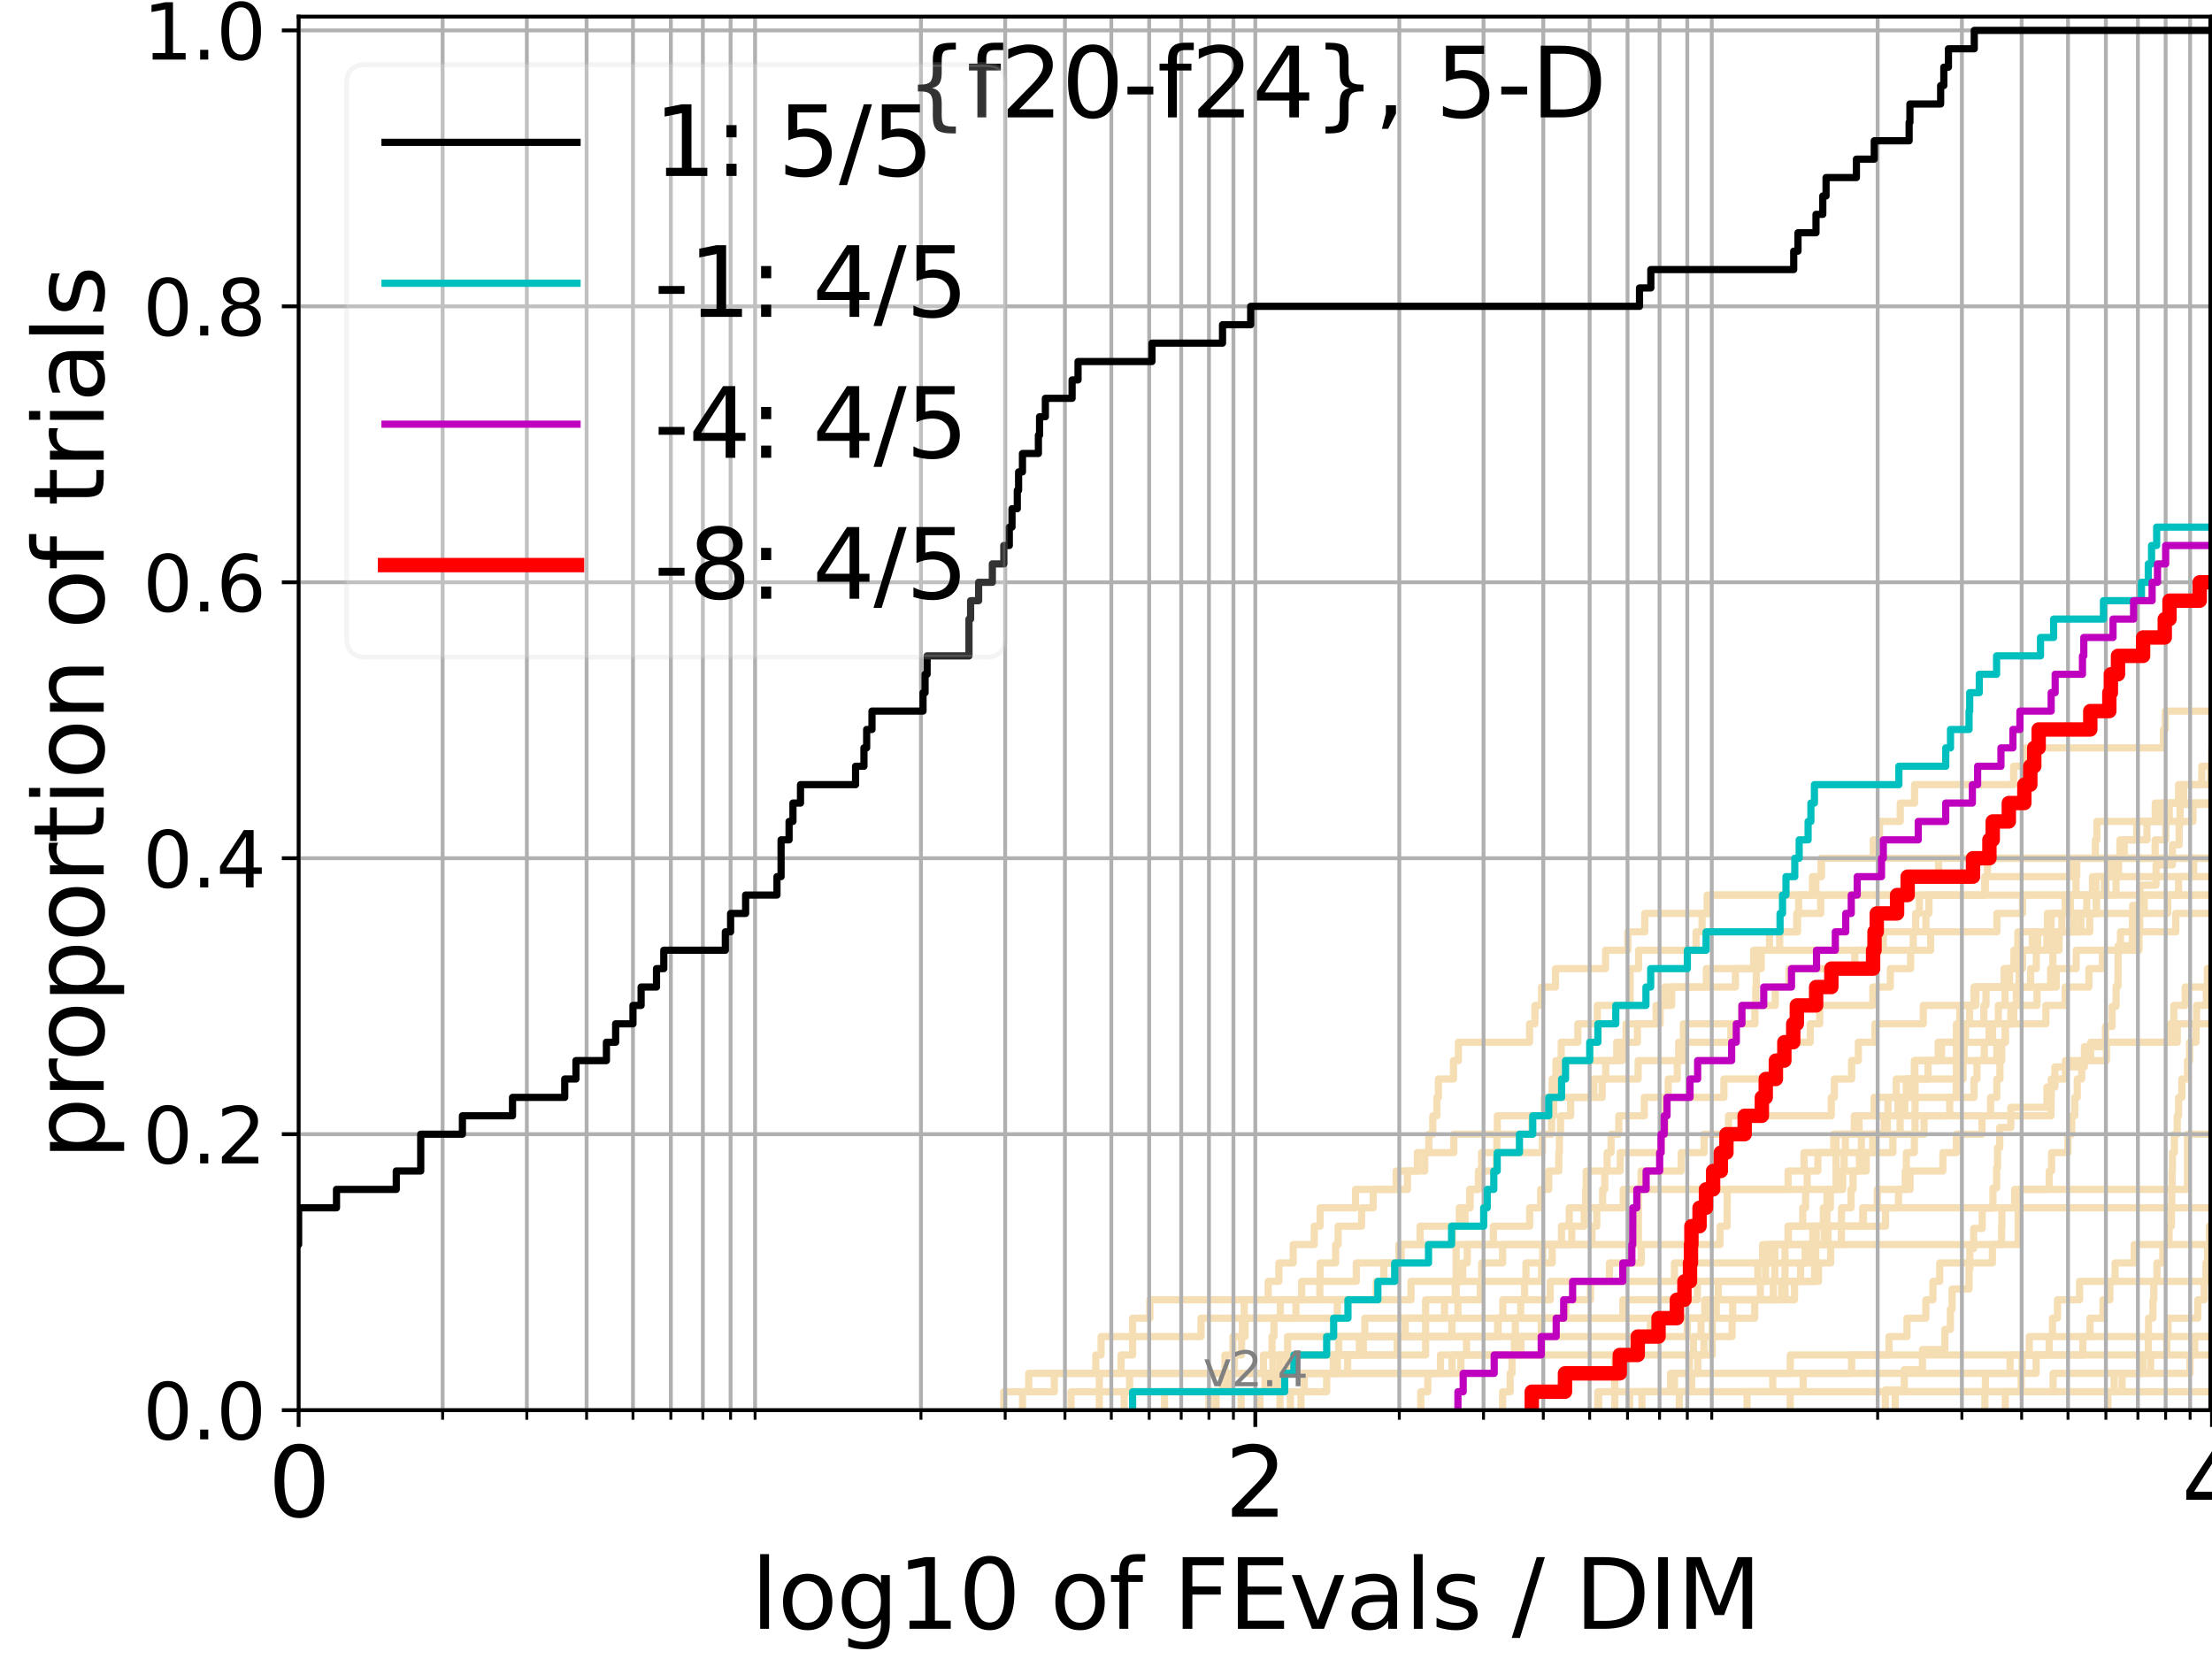 <?xml version="1.0" encoding="utf-8" standalone="no"?>
<!DOCTYPE svg PUBLIC "-//W3C//DTD SVG 1.1//EN"
  "http://www.w3.org/Graphics/SVG/1.1/DTD/svg11.dtd">
<svg height="345.6pt" version="1.1" viewBox="0 0 460.8 345.6" width="460.8pt" xmlns="http://www.w3.org/2000/svg" xmlns:xlink="http://www.w3.org/1999/xlink">
 <defs>
  <style type="text/css">*{stroke-linecap:butt;stroke-linejoin:round;}</style>
 </defs>
 <g id="figure_1">
  <g id="patch_1">
   <path d="M 0 345.6 
L 460.8 345.6 
L 460.8 0 
L 0 0 
z
" style="fill:#ffffff;"/>
  </g>
  <g id="axes_1">
   <g id="patch_2">
    <path d="M 62.208 293.76 
L 460.8 293.76 
L 460.8 3.456 
L 62.208 3.456 
z
" style="fill:#ffffff;"/>
   </g>
   <g id="line2d_1">
    <path clip-path="url(#p01cf51c4c7)" d="M 251.847 293.76 
L 251.847 289.928 
L 255.873 289.928 
L 255.873 286.095 
L 257.136 286.095 
L 257.136 282.263 
L 258.642 282.263 
L 258.642 278.43 
L 258.826 278.43 
L 258.826 274.598 
L 259.193 274.598 
L 259.193 270.766 
L 264.189 270.766 
L 264.189 266.933 
L 266.408 266.933 
L 266.408 263.101 
L 269.394 263.101 
L 269.394 259.268 
L 273.78 259.268 
L 273.78 255.436 
L 275.001 255.436 
L 275.001 251.604 
L 282.382 251.604 
L 282.382 247.771 
L 290.847 247.771 
L 290.847 243.939 
L 296.79 243.939 
L 296.79 240.106 
L 297.662 240.106 
L 297.662 236.274 
L 298.48 236.274 
L 298.48 232.442 
L 299.319 232.442 
L 299.319 228.609 
L 299.643 228.609 
L 299.643 224.777 
L 302.789 224.777 
L 302.789 220.944 
L 303.81 220.944 
L 303.81 217.112 
L 318.636 217.112 
L 318.636 213.28 
L 319.754 213.28 
L 319.754 209.447 
L 321.129 209.447 
L 321.129 205.615 
L 324.04 205.615 
L 324.04 201.782 
L 334.47 201.782 
L 334.47 197.95 
L 339.103 197.95 
L 339.103 194.118 
L 342.642 194.118 
L 342.642 190.285 
L 355.63 190.285 
L 355.63 186.453 
L 355.63 186.453 
L 355.63 186.453 
L 460.8 186.453 
" style="fill:none;stroke:#f5deb3;stroke-linecap:square;stroke-width:1.5;"/>
   </g>
   <g id="line2d_2">
    <path clip-path="url(#p01cf51c4c7)" d="M 336.383 293.76 
L 336.383 282.263 
L 356.688 282.263 
L 356.688 270.766 
L 371.849 270.766 
L 371.849 259.268 
L 420.426 259.268 
L 420.426 247.771 
L 455.696 247.771 
L 455.696 236.274 
L 455.696 236.274 
L 455.696 236.274 
L 460.8 236.274 
" style="fill:none;stroke:#f5deb3;stroke-linecap:square;stroke-width:1.5;"/>
   </g>
   <g id="line2d_3">
    <path clip-path="url(#p01cf51c4c7)" d="M 209.111 293.76 
L 209.111 289.928 
L 214.305 289.928 
L 214.305 286.095 
L 255.178 286.095 
L 255.178 282.263 
L 256.848 282.263 
L 256.848 278.43 
L 259.375 278.43 
L 259.375 274.598 
L 266.716 274.598 
L 266.716 270.766 
L 271.161 270.766 
L 271.161 266.933 
L 275.001 266.933 
L 275.001 263.101 
L 278.236 263.101 
L 278.236 259.268 
L 278.762 259.268 
L 278.762 255.436 
L 283.645 255.436 
L 283.645 251.604 
L 286.067 251.604 
L 286.067 247.771 
L 293.198 247.771 
L 293.198 243.939 
L 295.27 243.939 
L 295.27 240.106 
L 302.855 240.106 
L 302.855 236.274 
L 311.922 236.274 
L 311.922 232.442 
L 321.692 232.442 
L 321.692 228.609 
L 333.775 228.609 
L 333.775 224.777 
L 334.502 224.777 
L 334.502 220.944 
L 336.795 220.944 
L 336.795 217.112 
L 341.102 217.112 
L 341.102 213.28 
L 345.827 213.28 
L 345.827 209.447 
L 346.827 209.447 
L 346.827 205.615 
L 361.523 205.615 
L 361.523 201.782 
L 365.308 201.782 
L 365.308 197.95 
L 398.557 197.95 
L 398.557 194.118 
L 401.199 194.118 
L 401.199 190.285 
L 401.836 190.285 
L 401.836 186.453 
L 413.572 186.453 
L 413.572 182.621 
L 431.915 182.621 
L 431.915 178.788 
L 431.915 178.788 
L 431.915 178.788 
L 460.8 178.788 
" style="fill:none;stroke:#f5deb3;stroke-linecap:square;stroke-width:1.5;"/>
   </g>
   <g id="line2d_4">
    <path clip-path="url(#p01cf51c4c7)" d="M 242.594 293.76 
L 242.594 289.928 
L 265.074 289.928 
L 265.074 286.095 
L 265.154 286.095 
L 265.154 282.263 
L 268.225 282.263 
L 268.225 278.43 
L 302.454 278.43 
L 302.454 274.598 
L 303.712 274.598 
L 303.712 270.766 
L 308.379 270.766 
L 308.379 266.933 
L 308.671 266.933 
L 308.671 263.101 
L 313.015 263.101 
L 313.015 259.268 
L 325.287 259.268 
L 325.287 255.436 
L 326.902 255.436 
L 326.902 251.604 
L 330.316 251.604 
L 330.316 247.771 
L 330.439 247.771 
L 330.439 243.939 
L 334.789 243.939 
L 334.789 240.106 
L 335.609 240.106 
L 335.609 236.274 
L 337.218 236.274 
L 337.218 232.442 
L 342.536 232.442 
L 342.536 228.609 
L 359.123 228.609 
L 359.123 224.777 
L 370.726 224.777 
L 370.726 220.944 
L 371.229 220.944 
L 371.229 217.112 
L 377.112 217.112 
L 377.112 213.28 
L 379.078 213.28 
L 379.078 209.447 
L 390.142 209.447 
L 390.142 205.615 
L 393.793 205.615 
L 393.793 201.782 
L 398.018 201.782 
L 398.018 197.95 
L 402.193 197.95 
L 402.193 194.118 
L 415.988 194.118 
L 415.988 190.285 
L 421.33 190.285 
L 421.33 186.453 
L 438.711 186.453 
L 438.711 182.621 
L 439.705 182.621 
L 439.705 178.788 
L 441.619 178.788 
L 441.619 174.956 
L 445.125 174.956 
L 445.125 171.123 
L 451.9 171.123 
L 451.9 167.291 
L 451.9 167.291 
L 451.9 167.291 
L 460.8 167.291 
" style="fill:none;stroke:#f5deb3;stroke-linecap:square;stroke-width:1.5;"/>
   </g>
   <g id="line2d_5">
    <path clip-path="url(#p01cf51c4c7)" d="M 363.942 293.76 
L 363.942 289.928 
L 363.942 289.928 
L 363.942 289.928 
L 460.8 289.928 
" style="fill:none;stroke:#f5deb3;stroke-linecap:square;stroke-width:1.5;"/>
   </g>
   <g id="line2d_6"/>
   <g id="line2d_7">
    <path clip-path="url(#p01cf51c4c7)" d="M 268.813 293.76 
L 268.813 289.928 
L 276.373 289.928 
L 276.373 286.095 
L 278.587 286.095 
L 278.587 282.263 
L 283.176 282.263 
L 283.176 278.43 
L 292.738 278.43 
L 292.738 274.598 
L 355.135 274.598 
L 355.135 270.766 
L 371.147 270.766 
L 371.147 266.933 
L 375.097 266.933 
L 375.097 263.101 
L 376.046 263.101 
L 376.046 259.268 
L 380.811 259.268 
L 380.811 255.436 
L 392.788 255.436 
L 392.788 251.604 
L 395.49 251.604 
L 395.49 247.771 
L 396.888 247.771 
L 396.888 243.939 
L 397.137 243.939 
L 397.137 240.106 
L 398.793 240.106 
L 398.793 236.274 
L 400.823 236.274 
L 400.823 232.442 
L 406.159 232.442 
L 406.159 228.609 
L 407.526 228.609 
L 407.526 224.777 
L 408.946 224.777 
L 408.946 220.944 
L 415.974 220.944 
L 415.974 217.112 
L 417.744 217.112 
L 417.744 213.28 
L 419.492 213.28 
L 419.492 209.447 
L 424.344 209.447 
L 424.344 205.615 
L 428.355 205.615 
L 428.355 201.782 
L 432.515 201.782 
L 432.515 197.95 
L 445.59 197.95 
L 445.59 194.118 
L 445.745 194.118 
L 445.745 190.285 
L 451.579 190.285 
L 451.579 186.453 
L 461.8 186.453 
" style="fill:none;stroke:#f5deb3;stroke-linecap:square;stroke-width:1.5;"/>
   </g>
   <g id="line2d_8">
    <path clip-path="url(#p01cf51c4c7)" d="M 413.485 293.76 
L 413.485 289.928 
L 421.04 289.928 
L 421.04 286.095 
L 424.161 286.095 
L 424.161 282.263 
L 426.87 282.263 
L 426.87 278.43 
L 427.562 278.43 
L 427.562 274.598 
L 428.61 274.598 
L 428.61 270.766 
L 433.22 270.766 
L 433.22 266.933 
L 460.183 266.933 
L 460.183 263.101 
L 460.389 263.101 
L 460.389 259.268 
L 460.41 259.268 
L 460.41 255.436 
L 461.463 255.436 
L 461.463 251.604 
L 461.8 251.604 
" style="fill:none;stroke:#f5deb3;stroke-linecap:square;stroke-width:1.5;"/>
   </g>
   <g id="line2d_9">
    <path clip-path="url(#p01cf51c4c7)" d="M 258.549 293.76 
L 258.549 289.928 
L 263.78 289.928 
L 263.78 286.095 
L 277.763 286.095 
L 277.763 282.263 
L 278.878 282.263 
L 278.878 278.43 
L 321.063 278.43 
L 321.063 274.598 
L 326.17 274.598 
L 326.17 270.766 
L 331.328 270.766 
L 331.328 266.933 
L 335.28 266.933 
L 335.28 263.101 
L 341.906 263.101 
L 341.906 259.268 
L 358.317 259.268 
L 358.317 255.436 
L 359.78 255.436 
L 359.78 251.604 
L 359.816 251.604 
L 359.816 247.771 
L 372.493 247.771 
L 372.493 243.939 
L 375.818 243.939 
L 375.818 240.106 
L 387.752 240.106 
L 387.752 236.274 
L 392.521 236.274 
L 392.521 232.442 
L 395.38 232.442 
L 395.38 228.609 
L 397.122 228.609 
L 397.122 224.777 
L 401.653 224.777 
L 401.653 220.944 
L 404.462 220.944 
L 404.462 217.112 
L 408.267 217.112 
L 408.267 213.28 
L 408.27 213.28 
L 408.27 209.447 
L 411.497 209.447 
L 411.497 205.615 
L 417.488 205.615 
L 417.488 201.782 
L 420.404 201.782 
L 420.404 197.95 
L 423.375 197.95 
L 423.375 194.118 
L 427.29 194.118 
L 427.29 190.285 
L 436.737 190.285 
L 436.737 186.453 
L 438.382 186.453 
L 438.382 182.621 
L 439.991 182.621 
L 439.991 178.788 
L 448.949 178.788 
L 448.949 174.956 
L 451.168 174.956 
L 451.168 171.123 
L 456.84 171.123 
L 456.84 167.291 
L 461.8 167.291 
" style="fill:none;stroke:#f5deb3;stroke-linecap:square;stroke-width:1.5;"/>
   </g>
   <g id="line2d_10">
    <path clip-path="url(#p01cf51c4c7)" d="M 394.815 293.76 
L 394.815 289.928 
L 413.59 289.928 
L 413.59 286.095 
L 418.732 286.095 
L 418.732 282.263 
L 422.733 282.263 
L 422.733 278.43 
L 435.394 278.43 
L 435.394 274.598 
L 438.09 274.598 
L 438.09 270.766 
L 439.526 270.766 
L 439.526 266.933 
L 440.608 266.933 
L 440.608 263.101 
L 444.587 263.101 
L 444.587 259.268 
L 461.8 259.268 
" style="fill:none;stroke:#f5deb3;stroke-linecap:square;stroke-width:1.5;"/>
   </g>
   <g id="line2d_11">
    <path clip-path="url(#p01cf51c4c7)" d="M 332.852 293.76 
L 332.852 289.928 
L 369.287 289.928 
L 369.287 286.095 
L 385.725 286.095 
L 385.725 282.263 
L 393.519 282.263 
L 393.519 278.43 
L 397.261 278.43 
L 397.261 274.598 
L 401.185 274.598 
L 401.185 270.766 
L 402.663 270.766 
L 402.663 266.933 
L 404.076 266.933 
L 404.076 263.101 
L 415.052 263.101 
L 415.052 259.268 
L 416.965 259.268 
L 416.965 255.436 
L 417.031 255.436 
L 417.031 251.604 
L 419.689 251.604 
L 419.689 247.771 
L 426.883 247.771 
L 426.883 243.939 
L 427.382 243.939 
L 427.382 240.106 
L 430.794 240.106 
L 430.794 236.274 
L 431.585 236.274 
L 431.585 232.442 
L 432.218 232.442 
L 432.218 228.609 
L 432.724 228.609 
L 432.724 224.777 
L 433.657 224.777 
L 433.657 220.944 
L 438.819 220.944 
L 438.819 217.112 
L 452.105 217.112 
L 452.105 213.28 
L 452.845 213.28 
L 452.845 209.447 
L 455.223 209.447 
L 455.223 205.615 
L 459.971 205.615 
L 459.971 201.782 
L 461.494 201.782 
L 461.494 197.95 
L 461.8 197.95 
" style="fill:none;stroke:#f5deb3;stroke-linecap:square;stroke-width:1.5;"/>
   </g>
   <g id="line2d_12">
    <path clip-path="url(#p01cf51c4c7)" d="M 262.446 293.76 
L 262.446 289.928 
L 266.331 289.928 
L 266.331 286.095 
L 268.15 286.095 
L 268.15 282.263 
L 284.007 282.263 
L 284.007 278.43 
L 284.315 278.43 
L 284.315 274.598 
L 300.915 274.598 
L 300.915 270.766 
L 303.154 270.766 
L 303.154 266.933 
L 304.712 266.933 
L 304.712 263.101 
L 305.659 263.101 
L 305.659 259.268 
L 311.105 259.268 
L 311.105 255.436 
L 318.659 255.436 
L 318.659 251.604 
L 320.954 251.604 
L 320.954 247.771 
L 322.63 247.771 
L 322.63 243.939 
L 324.728 243.939 
L 324.728 240.106 
L 324.849 240.106 
L 324.849 236.274 
L 325.088 236.274 
L 325.088 232.442 
L 327.188 232.442 
L 327.188 228.609 
L 332.029 228.609 
L 332.029 224.777 
L 341.253 224.777 
L 341.253 220.944 
L 350.742 220.944 
L 350.742 217.112 
L 360.568 217.112 
L 360.568 213.28 
L 365.582 213.28 
L 365.582 209.447 
L 369.821 209.447 
L 369.821 205.615 
L 372.699 205.615 
L 372.699 201.782 
L 386.392 201.782 
L 386.392 197.95 
L 392.34 197.95 
L 392.34 194.118 
L 399.065 194.118 
L 399.065 190.285 
L 399.836 190.285 
L 399.836 186.453 
L 413.464 186.453 
L 413.464 182.621 
L 414.019 182.621 
L 414.019 178.788 
L 414.019 178.788 
L 414.019 178.788 
L 460.8 178.788 
" style="fill:none;stroke:#f5deb3;stroke-linecap:square;stroke-width:1.5;"/>
   </g>
   <g id="line2d_13">
    <path clip-path="url(#p01cf51c4c7)" d="M 333.035 293.76 
L 333.035 289.928 
L 348.004 289.928 
L 348.004 286.095 
L 353.679 286.095 
L 353.679 282.263 
L 354.966 282.263 
L 354.966 278.43 
L 360.822 278.43 
L 360.822 274.598 
L 365.536 274.598 
L 365.536 270.766 
L 369.416 270.766 
L 369.416 266.933 
L 369.722 266.933 
L 369.722 263.101 
L 369.722 263.101 
L 369.722 259.268 
L 372.473 259.268 
L 372.473 255.436 
L 388.19 255.436 
L 388.19 251.604 
L 388.19 251.604 
L 388.19 251.604 
L 460.8 251.604 
" style="fill:none;stroke:#f5deb3;stroke-linecap:square;stroke-width:1.5;"/>
   </g>
   <g id="line2d_14">
    <path clip-path="url(#p01cf51c4c7)" d="M 223.129 293.76 
L 223.129 289.928 
L 235.316 289.928 
L 235.316 286.095 
L 300.071 286.095 
L 300.071 282.263 
L 341.39 282.263 
L 341.39 278.43 
L 351.495 278.43 
L 351.495 274.598 
L 356.592 274.598 
L 356.592 270.766 
L 357.956 270.766 
L 357.956 266.933 
L 366.195 266.933 
L 366.195 263.101 
L 367.185 263.101 
L 367.185 259.268 
L 372.546 259.268 
L 372.546 255.436 
L 375.54 255.436 
L 375.54 251.604 
L 376.138 251.604 
L 376.138 247.771 
L 376.473 247.771 
L 376.473 243.939 
L 378.693 243.939 
L 378.693 240.106 
L 382.003 240.106 
L 382.003 236.274 
L 386.285 236.274 
L 386.285 232.442 
L 390.42 232.442 
L 390.42 228.609 
L 411.223 228.609 
L 411.223 224.777 
L 411.837 224.777 
L 411.837 220.944 
L 413.371 220.944 
L 413.371 217.112 
L 414.357 217.112 
L 414.357 213.28 
L 426.197 213.28 
L 426.197 209.447 
L 430.207 209.447 
L 430.207 205.615 
L 435.155 205.615 
L 435.155 201.782 
L 437.975 201.782 
L 437.975 197.95 
L 441.729 197.95 
L 441.729 194.118 
L 453.256 194.118 
L 453.256 190.285 
L 453.256 190.285 
L 453.256 190.285 
L 460.8 190.285 
" style="fill:none;stroke:#f5deb3;stroke-linecap:square;stroke-width:1.5;"/>
   </g>
   <g id="line2d_15">
    <path clip-path="url(#p01cf51c4c7)" style="fill:none;stroke:#f5deb3;stroke-linecap:square;stroke-width:1.5;"/>
   </g>
   <g id="line2d_16">
    <path clip-path="url(#p01cf51c4c7)" d="M 339.49 293.76 
L 339.49 289.928 
L 427.698 289.928 
L 427.698 286.095 
L 456.216 286.095 
L 456.216 282.263 
L 457.194 282.263 
L 457.194 278.43 
L 461.8 278.43 
" style="fill:none;stroke:#f5deb3;stroke-linecap:square;stroke-width:1.5;"/>
   </g>
   <g id="line2d_17">
    <path clip-path="url(#p01cf51c4c7)" d="M 349.819 293.76 
L 349.819 289.928 
L 352.405 289.928 
L 352.405 286.095 
L 372.95 286.095 
L 372.95 282.263 
L 451.383 282.263 
L 451.383 278.43 
L 461.8 278.43 
" style="fill:none;stroke:#f5deb3;stroke-linecap:square;stroke-width:1.5;"/>
   </g>
   <g id="line2d_18">
    <path clip-path="url(#p01cf51c4c7)" d="M 234.192 293.76 
L 234.192 289.928 
L 254.674 289.928 
L 254.674 286.095 
L 263.201 286.095 
L 263.201 282.263 
L 264.995 282.263 
L 264.995 278.43 
L 265.392 278.43 
L 265.392 274.598 
L 278.587 274.598 
L 278.587 270.766 
L 286.7 270.766 
L 286.7 266.933 
L 288.267 266.933 
L 288.267 263.101 
L 291.414 263.101 
L 291.414 259.268 
L 295.822 259.268 
L 295.822 255.436 
L 305.188 255.436 
L 305.188 251.604 
L 306.155 251.604 
L 306.155 247.771 
L 307.997 247.771 
L 307.997 243.939 
L 308.642 243.939 
L 308.642 240.106 
L 321.303 240.106 
L 321.303 236.274 
L 323.216 236.274 
L 323.216 232.442 
L 323.671 232.442 
L 323.671 228.609 
L 324.203 228.609 
L 324.203 224.777 
L 325.287 224.777 
L 325.287 220.944 
L 337.935 220.944 
L 337.935 217.112 
L 338.727 217.112 
L 338.727 213.28 
L 344.981 213.28 
L 344.981 209.447 
L 348.238 209.447 
L 348.238 205.615 
L 355.462 205.615 
L 355.462 201.782 
L 366.602 201.782 
L 366.602 197.95 
L 370.733 197.95 
L 370.733 194.118 
L 374.287 194.118 
L 374.287 190.285 
L 379.272 190.285 
L 379.272 186.453 
L 396.929 186.453 
L 396.929 182.621 
L 403.847 182.621 
L 403.847 178.788 
L 403.847 178.788 
L 403.847 178.788 
L 460.8 178.788 
" style="fill:none;stroke:#f5deb3;stroke-linecap:square;stroke-width:1.5;"/>
   </g>
   <g id="line2d_19">
    <path clip-path="url(#p01cf51c4c7)" d="M 392.746 293.76 
L 392.746 289.554 
L 396.694 289.554 
L 396.694 285.347 
L 400.472 285.347 
L 400.472 281.141 
L 405.157 281.141 
L 405.157 276.935 
L 406.303 276.935 
L 406.303 272.729 
L 406.661 272.729 
L 406.661 268.522 
L 410.188 268.522 
L 410.188 264.316 
L 410.352 264.316 
L 410.352 260.11 
L 411.152 260.11 
L 411.152 255.903 
L 412.931 255.903 
L 412.931 251.697 
L 415.169 251.697 
L 415.169 247.491 
L 415.932 247.491 
L 415.932 243.285 
L 416.12 243.285 
L 416.12 239.078 
L 416.584 239.078 
L 416.584 234.872 
L 418.881 234.872 
L 418.881 230.666 
L 426.416 230.666 
L 426.416 226.459 
L 428.068 226.459 
L 428.068 222.253 
L 434.209 222.253 
L 434.209 218.047 
L 438.617 218.047 
L 438.617 213.841 
L 439.995 213.841 
L 439.995 209.634 
L 440.821 209.634 
L 440.821 205.428 
L 441.229 205.428 
L 441.231 197.015 
L 444.181 197.015 
L 444.264 188.603 
L 445.827 188.603 
L 445.827 184.397 
L 449.148 184.397 
L 449.148 180.19 
L 452.547 180.19 
L 452.547 175.984 
L 453.961 175.984 
L 453.961 171.778 
L 454.144 171.778 
L 454.144 167.571 
L 461.8 167.571 
L 461.8 167.571 
" style="fill:none;stroke:#f5deb3;stroke-linecap:square;stroke-width:1.5;"/>
   </g>
   <g id="line2d_20">
    <path clip-path="url(#p01cf51c4c7)" d="M 229.013 293.76 
L 229.013 289.928 
L 229.013 289.928 
L 229.013 286.095 
L 233.536 286.095 
L 233.536 282.263 
L 235.945 282.263 
L 235.945 278.43 
L 250.193 278.43 
L 250.193 274.598 
L 269.967 274.598 
L 269.967 270.766 
L 274.938 270.766 
L 274.938 266.933 
L 282.542 266.933 
L 282.542 263.101 
L 291.889 263.101 
L 291.889 259.268 
L 302.555 259.268 
L 302.555 255.436 
L 304.005 255.436 
L 304.005 251.604 
L 306.247 251.604 
L 306.247 247.771 
L 307.997 247.771 
L 307.997 243.939 
L 311.706 243.939 
L 311.706 240.106 
L 311.814 240.106 
L 311.814 236.274 
L 319.119 236.274 
L 319.119 232.442 
L 322.567 232.442 
L 322.567 228.609 
L 323.341 228.609 
L 323.341 224.777 
L 324.122 224.777 
L 324.122 220.944 
L 325.228 220.944 
L 325.228 217.112 
L 328.698 217.112 
L 328.698 213.28 
L 332.752 213.28 
L 332.752 209.447 
L 339.576 209.447 
L 339.576 205.615 
L 339.59 205.615 
L 339.59 201.782 
L 341.349 201.782 
L 341.349 197.95 
L 353.317 197.95 
L 353.317 194.118 
L 354.564 194.118 
L 354.564 190.285 
L 356.225 190.285 
L 356.225 186.453 
L 377.565 186.453 
L 377.565 182.621 
L 379.426 182.621 
L 379.426 178.788 
L 461.8 178.788 
" style="fill:none;stroke:#f5deb3;stroke-linecap:square;stroke-width:1.5;"/>
   </g>
   <g id="line2d_21">
    <path clip-path="url(#p01cf51c4c7)" d="M 417.737 293.76 
L 417.737 289.928 
L 440.413 289.928 
L 440.413 286.095 
L 448.02 286.095 
L 448.02 282.263 
L 448.02 282.263 
L 448.02 282.263 
L 460.8 282.263 
" style="fill:none;stroke:#f5deb3;stroke-linecap:square;stroke-width:1.5;"/>
   </g>
   <g id="line2d_22">
    <path clip-path="url(#p01cf51c4c7)" d="M 212.997 293.76 
L 212.997 289.928 
L 219.63 289.928 
L 219.63 286.095 
L 228.273 286.095 
L 228.273 282.263 
L 229.378 282.263 
L 229.378 278.43 
L 235.945 278.43 
L 235.945 274.598 
L 239.541 274.598 
L 239.541 270.766 
L 293.941 270.766 
L 293.941 266.933 
L 321.129 266.933 
L 321.129 263.101 
L 323.341 263.101 
L 323.341 259.268 
L 327.433 259.268 
L 327.433 255.436 
L 330.015 255.436 
L 330.015 251.604 
L 338.156 251.604 
L 338.156 247.771 
L 341.865 247.771 
L 341.865 243.939 
L 350.233 243.939 
L 350.233 240.106 
L 354.986 240.106 
L 354.986 236.274 
L 360.074 236.274 
L 360.074 232.442 
L 381.492 232.442 
L 381.492 228.609 
L 382.12 228.609 
L 382.12 224.777 
L 385.72 224.777 
L 385.72 220.944 
L 387.134 220.944 
L 387.134 217.112 
L 390.578 217.112 
L 390.578 213.28 
L 400.657 213.28 
L 400.657 209.447 
L 411.597 209.447 
L 411.597 205.615 
L 418.625 205.615 
L 418.625 201.782 
L 419.539 201.782 
L 419.539 197.95 
L 420.345 197.95 
L 420.345 194.118 
L 435.329 194.118 
L 435.329 190.285 
L 446.681 190.285 
L 446.681 186.453 
L 453.837 186.453 
L 453.837 182.621 
L 461.8 182.621 
" style="fill:none;stroke:#f5deb3;stroke-linecap:square;stroke-width:1.5;"/>
   </g>
   <g id="line2d_23">
    <path clip-path="url(#p01cf51c4c7)" d="M 342.041 293.76 
L 342.041 289.928 
L 348.829 289.928 
L 348.829 286.095 
L 351.936 286.095 
L 351.936 282.263 
L 352.774 282.263 
L 352.774 278.43 
L 354.362 278.43 
L 354.362 274.598 
L 357.534 274.598 
L 357.534 270.766 
L 373.831 270.766 
L 373.831 266.933 
L 378.013 266.933 
L 378.013 263.101 
L 378.253 263.101 
L 378.253 259.268 
L 380.023 259.268 
L 380.023 255.436 
L 388.032 255.436 
L 388.032 251.604 
L 391.075 251.604 
L 391.075 247.771 
L 397.896 247.771 
L 397.896 243.939 
L 404.738 243.939 
L 404.738 240.106 
L 407.556 240.106 
L 407.556 236.274 
L 412.897 236.274 
L 412.897 232.442 
L 427.277 232.442 
L 427.277 228.609 
L 427.317 228.609 
L 427.317 224.777 
L 430.284 224.777 
L 430.284 220.944 
L 435.529 220.944 
L 435.529 217.112 
L 453.564 217.112 
L 453.564 213.28 
L 453.564 213.28 
L 453.564 213.28 
L 460.8 213.28 
" style="fill:none;stroke:#f5deb3;stroke-linecap:square;stroke-width:1.5;"/>
   </g>
   <g id="line2d_24">
    <path clip-path="url(#p01cf51c4c7)" d="M 295.978 293.76 
L 295.978 289.928 
L 297.436 289.928 
L 297.436 286.095 
L 304.328 286.095 
L 304.328 282.263 
L 305.502 282.263 
L 305.502 278.43 
L 312.084 278.43 
L 312.084 274.598 
L 313.068 274.598 
L 313.068 270.766 
L 322.945 270.766 
L 322.945 266.933 
L 348.817 266.933 
L 348.817 263.101 
L 377.363 263.101 
L 377.363 259.268 
L 378.357 259.268 
L 378.357 255.436 
L 379.832 255.436 
L 379.832 251.604 
L 381.297 251.604 
L 381.297 247.771 
L 383.252 247.771 
L 383.252 243.939 
L 384.172 243.939 
L 384.172 240.106 
L 384.42 240.106 
L 384.42 236.274 
L 387.276 236.274 
L 387.276 232.442 
L 396.808 232.442 
L 396.808 228.609 
L 397.591 228.609 
L 397.591 224.777 
L 398.786 224.777 
L 398.786 220.944 
L 409.144 220.944 
L 409.144 217.112 
L 415.087 217.112 
L 415.087 213.28 
L 416.295 213.28 
L 416.295 209.447 
L 417.683 209.447 
L 417.683 205.615 
L 417.875 205.615 
L 417.875 201.782 
L 420.646 201.782 
L 420.646 197.95 
L 427.674 197.95 
L 427.674 194.118 
L 429.526 194.118 
L 429.526 190.285 
L 430.219 190.285 
L 430.219 186.453 
L 436.601 186.453 
L 436.601 182.621 
L 440.615 182.621 
L 440.615 178.788 
L 442.519 178.788 
L 442.519 174.956 
L 447.251 174.956 
L 447.251 171.123 
L 448.978 171.123 
L 448.978 167.291 
L 453.833 167.291 
L 453.833 163.459 
L 460.493 163.459 
L 460.493 159.626 
L 461.8 159.626 
" style="fill:none;stroke:#f5deb3;stroke-linecap:square;stroke-width:1.5;"/>
   </g>
   <g id="line2d_25">
    <path clip-path="url(#p01cf51c4c7)" d="M 439.118 293.76 
L 439.118 289.928 
L 442.067 289.928 
L 442.067 286.095 
L 446.409 286.095 
L 446.409 282.263 
L 447.542 282.263 
L 447.542 278.43 
L 447.577 278.43 
L 447.577 274.598 
L 448.499 274.598 
L 448.499 270.766 
L 448.673 270.766 
L 448.673 266.933 
L 449.339 266.933 
L 449.339 263.101 
L 450.565 263.101 
L 450.565 259.268 
L 451.855 259.268 
L 451.855 255.436 
L 452.35 255.436 
L 452.35 251.604 
L 452.417 251.604 
L 452.417 247.771 
L 452.479 247.771 
L 452.479 243.939 
L 452.551 243.939 
L 452.551 240.106 
L 452.973 240.106 
L 452.973 236.274 
L 453.553 236.274 
L 453.553 232.442 
L 453.835 232.442 
L 453.835 228.609 
L 454.512 228.609 
L 454.512 224.777 
L 455.7 224.777 
L 455.7 220.944 
L 456.137 220.944 
L 456.137 217.112 
L 457.475 217.112 
L 457.475 213.28 
L 457.584 213.28 
L 457.584 209.447 
L 459.627 209.447 
L 459.627 205.615 
L 459.845 205.615 
L 459.845 201.782 
L 461.8 201.782 
" style="fill:none;stroke:#f5deb3;stroke-linecap:square;stroke-width:1.5;"/>
   </g>
   <g id="line2d_26">
    <path clip-path="url(#p01cf51c4c7)" d="M 313.015 293.76 
L 313.015 289.928 
L 314.592 289.928 
L 314.592 286.095 
L 314.971 286.095 
L 314.971 282.263 
L 315.471 282.263 
L 315.471 278.43 
L 315.67 278.43 
L 315.67 274.598 
L 316.794 274.598 
L 316.794 270.766 
L 317.606 270.766 
L 317.606 266.933 
L 317.89 266.933 
L 317.89 263.101 
L 321.368 263.101 
L 321.368 259.268 
L 331.637 259.268 
L 331.637 255.436 
L 332.635 255.436 
L 332.635 251.604 
L 333.856 251.604 
L 333.856 247.771 
L 334.309 247.771 
L 334.309 243.939 
L 337.533 243.939 
L 337.533 240.106 
L 346.086 240.106 
L 346.086 236.274 
L 346.887 236.274 
L 346.887 232.442 
L 346.911 232.442 
L 346.911 228.609 
L 347.521 228.609 
L 347.521 224.777 
L 349.4 224.777 
L 349.4 220.944 
L 349.683 220.944 
L 349.683 217.112 
L 350.687 217.112 
L 350.687 213.28 
L 362.824 213.28 
L 362.824 209.447 
L 365.762 209.447 
L 365.762 205.615 
L 365.871 205.615 
L 365.871 201.782 
L 366.898 201.782 
L 366.898 197.95 
L 368.615 197.95 
L 368.615 194.118 
L 374.465 194.118 
L 374.465 190.285 
L 374.687 190.285 
L 374.687 186.453 
L 378.282 186.453 
L 378.282 182.621 
L 379.392 182.621 
L 379.392 178.788 
L 390.231 178.788 
L 390.231 174.956 
L 391.537 174.956 
L 391.537 171.123 
L 395.852 171.123 
L 395.852 167.291 
L 398.84 167.291 
L 398.84 163.459 
L 419.47 163.459 
L 419.47 159.626 
L 421.886 159.626 
L 421.886 155.794 
L 450.676 155.794 
L 450.676 151.961 
L 451.067 151.961 
L 451.067 148.129 
L 461.8 148.129 
" style="fill:none;stroke:#f5deb3;stroke-linecap:square;stroke-width:1.5;"/>
   </g>
   <g id="line2d_27">
    <path clip-path="url(#p01cf51c4c7)" d="M 253.336 293.76 
L 253.336 289.928 
L 263.533 289.928 
L 263.533 286.095 
L 302.488 286.095 
L 302.488 282.263 
L 316.842 282.263 
L 316.842 278.43 
L 343.808 278.43 
L 343.808 274.598 
L 360.944 274.598 
L 360.944 270.766 
L 366.708 270.766 
L 366.708 266.933 
L 367.791 266.933 
L 367.791 263.101 
L 368.241 263.101 
L 368.241 259.268 
L 377.63 259.268 
L 377.63 255.436 
L 380.579 255.436 
L 380.579 251.604 
L 380.59 251.604 
L 380.59 247.771 
L 383.866 247.771 
L 383.866 243.939 
L 387.343 243.939 
L 387.343 240.106 
L 390.124 240.106 
L 390.124 236.274 
L 393.17 236.274 
L 393.17 232.442 
L 393.298 232.442 
L 393.298 228.609 
L 395.017 228.609 
L 395.017 224.777 
L 398.895 224.777 
L 398.895 220.944 
L 403.757 220.944 
L 403.757 217.112 
L 409.46 217.112 
L 409.46 213.28 
L 413.277 213.28 
L 413.277 209.447 
L 413.719 209.447 
L 413.719 205.615 
L 427.164 205.615 
L 427.164 201.782 
L 427.655 201.782 
L 427.655 197.95 
L 428.939 197.95 
L 428.939 194.118 
L 432.006 194.118 
L 432.006 190.285 
L 434.71 190.285 
L 434.71 186.453 
L 435.902 186.453 
L 435.902 182.621 
L 441.343 182.621 
L 441.343 178.788 
L 461.8 178.788 
" style="fill:none;stroke:#f5deb3;stroke-linecap:square;stroke-width:1.5;"/>
   </g>
   <g id="line2d_28">
    <path clip-path="url(#p01cf51c4c7)" d="M 271.022 293.76 
L 271.022 289.928 
L 271.711 289.928 
L 271.711 286.095 
L 280.748 286.095 
L 280.748 282.263 
L 291.066 282.263 
L 291.066 278.43 
L 311.976 278.43 
L 311.976 274.598 
L 338.068 274.598 
L 338.068 270.766 
L 353.607 270.766 
L 353.607 266.933 
L 378.826 266.933 
L 378.826 263.101 
L 381.362 263.101 
L 381.362 259.268 
L 383.583 259.268 
L 383.583 255.436 
L 383.619 255.436 
L 383.619 251.604 
L 385.612 251.604 
L 385.612 247.771 
L 386.023 247.771 
L 386.023 243.939 
L 388.774 243.939 
L 388.774 240.106 
L 394.319 240.106 
L 394.319 236.274 
L 395.829 236.274 
L 395.829 232.442 
L 414.672 232.442 
L 414.672 228.609 
L 415.974 228.609 
L 415.974 224.777 
L 416.625 224.777 
L 416.625 220.944 
L 416.993 220.944 
L 416.993 217.112 
L 417.73 217.112 
L 417.73 213.28 
L 418.888 213.28 
L 418.888 209.447 
L 420.055 209.447 
L 420.055 205.615 
L 420.604 205.615 
L 420.604 201.782 
L 421.315 201.782 
L 421.315 197.95 
L 426.418 197.95 
L 426.418 194.118 
L 426.514 194.118 
L 426.514 190.285 
L 431.283 190.285 
L 431.283 186.453 
L 432.475 186.453 
L 432.475 182.621 
L 432.628 182.621 
L 432.628 178.788 
L 436.505 178.788 
L 436.505 174.956 
L 436.815 174.956 
L 436.815 171.123 
L 450.453 171.123 
L 450.453 167.291 
L 454.904 167.291 
L 454.904 163.459 
L 458.676 163.459 
L 458.676 159.626 
L 460.753 159.626 
L 460.753 155.794 
L 461.58 155.794 
L 461.58 151.961 
L 461.8 151.961 
" style="fill:none;stroke:#f5deb3;stroke-linecap:square;stroke-width:1.5;"/>
   </g>
   <g id="line2d_29">
    <path clip-path="url(#p01cf51c4c7)" d="M 266.64 293.76 
L 266.64 289.928 
L 266.64 289.928 
L 266.64 286.095 
L 266.64 286.095 
L 266.64 282.263 
L 296.981 282.263 
L 296.981 278.43 
L 296.981 278.43 
L 296.981 274.598 
L 296.981 274.598 
L 296.981 270.766 
L 303.352 270.766 
L 303.352 266.933 
L 303.352 266.933 
L 303.352 263.101 
L 303.352 263.101 
L 303.352 259.268 
L 341.308 259.268 
L 341.308 255.436 
L 341.308 255.436 
L 341.308 251.604 
L 341.308 251.604 
L 341.308 247.771 
L 382.487 247.771 
L 382.487 243.939 
L 382.487 243.939 
L 382.487 240.106 
L 382.487 240.106 
L 382.487 236.274 
L 398.949 236.274 
L 398.949 232.442 
L 398.949 232.442 
L 398.949 228.609 
L 398.949 228.609 
L 398.949 224.777 
L 407.562 224.777 
L 407.562 220.944 
L 407.562 220.944 
L 407.562 217.112 
L 407.562 217.112 
L 407.562 213.28 
L 410.313 213.28 
L 410.313 209.447 
L 411.223 209.447 
L 411.223 205.615 
L 423.018 205.615 
L 423.018 201.782 
L 424.199 201.782 
L 424.199 197.95 
L 424.481 197.95 
L 424.481 194.118 
L 433.47 194.118 
L 433.47 190.285 
L 436.69 190.285 
L 436.69 186.453 
L 440.81 186.453 
L 440.81 182.621 
L 456.983 182.621 
L 456.983 178.788 
L 456.983 178.788 
L 456.983 178.788 
L 460.8 178.788 
" style="fill:none;stroke:#f5deb3;stroke-linecap:square;stroke-width:1.5;"/>
   </g>
   <g id="line2d_30">
    <path clip-path="url(#p01cf51c4c7)" d="M 372.937 293.76 
L 372.937 289.928 
L 375.639 289.928 
L 375.639 286.095 
L 421.243 286.095 
L 421.243 282.263 
L 433.886 282.263 
L 433.886 278.43 
L 451.648 278.43 
L 451.648 274.598 
L 457.841 274.598 
L 457.841 270.766 
L 459.186 270.766 
L 459.186 266.933 
L 459.536 266.933 
L 459.536 263.101 
L 459.893 263.101 
L 459.893 259.268 
L 460.266 259.268 
L 460.266 255.436 
L 460.266 255.436 
L 460.266 255.436 
L 460.8 255.436 
" style="fill:none;stroke:#f5deb3;stroke-linecap:square;stroke-width:1.5;"/>
   </g>
   <g id="matplotlib.axis_1">
    <g id="xtick_1">
     <g id="line2d_31">
      <path clip-path="url(#p01cf51c4c7)" d="M 62.208 293.76 
L 62.208 3.456 
" style="fill:none;stroke:#b0b0b0;stroke-linecap:square;stroke-width:0.8;"/>
     </g>
     <g id="line2d_32">
      <defs>
       <path d="M 0 0 
L 0 3.5 
" id="md2a5f029fb" style="stroke:#000000;stroke-width:0.8;"/>
      </defs>
      <g>
       <use style="stroke:#000000;stroke-width:0.8;" x="62.208" xlink:href="#md2a5f029fb" y="293.76"/>
      </g>
     </g>
     <g id="text_1">
      <!-- 0 -->
      <g transform="translate(55.846 315.957)scale(0.2 -0.2)">
       <defs>
        <path d="M 2034 4250 
Q 1547 4250 1301 3770 
Q 1056 3291 1056 2328 
Q 1056 1369 1301 889 
Q 1547 409 2034 409 
Q 2525 409 2770 889 
Q 3016 1369 3016 2328 
Q 3016 3291 2770 3770 
Q 2525 4250 2034 4250 
z
M 2034 4750 
Q 2819 4750 3233 4129 
Q 3647 3509 3647 2328 
Q 3647 1150 3233 529 
Q 2819 -91 2034 -91 
Q 1250 -91 836 529 
Q 422 1150 422 2328 
Q 422 3509 836 4129 
Q 1250 4750 2034 4750 
z
" id="DejaVuSans-30" transform="scale(0.016)"/>
       </defs>
       <use xlink:href="#DejaVuSans-30"/>
      </g>
     </g>
    </g>
    <g id="xtick_2">
     <g id="line2d_33">
      <path clip-path="url(#p01cf51c4c7)" d="M 261.504 293.76 
L 261.504 3.456 
" style="fill:none;stroke:#b0b0b0;stroke-linecap:square;stroke-width:0.8;"/>
     </g>
     <g id="line2d_34">
      <g>
       <use style="stroke:#000000;stroke-width:0.8;" x="261.504" xlink:href="#md2a5f029fb" y="293.76"/>
      </g>
     </g>
     <g id="text_2">
      <!-- 2 -->
      <g transform="translate(255.142 315.957)scale(0.2 -0.2)">
       <defs>
        <path d="M 1228 531 
L 3431 531 
L 3431 0 
L 469 0 
L 469 531 
Q 828 903 1448 1529 
Q 2069 2156 2228 2338 
Q 2531 2678 2651 2914 
Q 2772 3150 2772 3378 
Q 2772 3750 2511 3984 
Q 2250 4219 1831 4219 
Q 1534 4219 1204 4116 
Q 875 4013 500 3803 
L 500 4441 
Q 881 4594 1212 4672 
Q 1544 4750 1819 4750 
Q 2544 4750 2975 4387 
Q 3406 4025 3406 3419 
Q 3406 3131 3298 2873 
Q 3191 2616 2906 2266 
Q 2828 2175 2409 1742 
Q 1991 1309 1228 531 
z
" id="DejaVuSans-32" transform="scale(0.016)"/>
       </defs>
       <use xlink:href="#DejaVuSans-32"/>
      </g>
     </g>
    </g>
    <g id="xtick_3">
     <g id="line2d_35">
      <path clip-path="url(#p01cf51c4c7)" d="M 460.8 293.76 
L 460.8 3.456 
" style="fill:none;stroke:#b0b0b0;stroke-linecap:square;stroke-width:0.8;"/>
     </g>
     <g id="line2d_36">
      <g>
       <use style="stroke:#000000;stroke-width:0.8;" x="460.8" xlink:href="#md2a5f029fb" y="293.76"/>
      </g>
     </g>
     <g id="text_3">
      <!-- 4 -->
      <g transform="translate(454.438 315.957)scale(0.2 -0.2)">
       <defs>
        <path d="M 2419 4116 
L 825 1625 
L 2419 1625 
L 2419 4116 
z
M 2253 4666 
L 3047 4666 
L 3047 1625 
L 3713 1625 
L 3713 1100 
L 3047 1100 
L 3047 0 
L 2419 0 
L 2419 1100 
L 313 1100 
L 313 1709 
L 2253 4666 
z
" id="DejaVuSans-34" transform="scale(0.016)"/>
       </defs>
       <use xlink:href="#DejaVuSans-34"/>
      </g>
     </g>
    </g>
    <g id="xtick_4">
     <g id="line2d_37">
      <path clip-path="url(#p01cf51c4c7)" d="M 92.205 293.76 
L 92.205 3.456 
" style="fill:none;stroke:#b0b0b0;stroke-linecap:square;stroke-width:0.8;"/>
     </g>
     <g id="line2d_38">
      <defs>
       <path d="M 0 0 
L 0 2 
" id="m10c0b90701" style="stroke:#000000;stroke-width:0.6;"/>
      </defs>
      <g>
       <use style="stroke:#000000;stroke-width:0.6;" x="92.205" xlink:href="#m10c0b90701" y="293.76"/>
      </g>
     </g>
    </g>
    <g id="xtick_5">
     <g id="line2d_39">
      <path clip-path="url(#p01cf51c4c7)" d="M 109.752 293.76 
L 109.752 3.456 
" style="fill:none;stroke:#b0b0b0;stroke-linecap:square;stroke-width:0.8;"/>
     </g>
     <g id="line2d_40">
      <g>
       <use style="stroke:#000000;stroke-width:0.6;" x="109.752" xlink:href="#m10c0b90701" y="293.76"/>
      </g>
     </g>
    </g>
    <g id="xtick_6">
     <g id="line2d_41">
      <path clip-path="url(#p01cf51c4c7)" d="M 122.202 293.76 
L 122.202 3.456 
" style="fill:none;stroke:#b0b0b0;stroke-linecap:square;stroke-width:0.8;"/>
     </g>
     <g id="line2d_42">
      <g>
       <use style="stroke:#000000;stroke-width:0.6;" x="122.202" xlink:href="#m10c0b90701" y="293.76"/>
      </g>
     </g>
    </g>
    <g id="xtick_7">
     <g id="line2d_43">
      <path clip-path="url(#p01cf51c4c7)" d="M 131.859 293.76 
L 131.859 3.456 
" style="fill:none;stroke:#b0b0b0;stroke-linecap:square;stroke-width:0.8;"/>
     </g>
     <g id="line2d_44">
      <g>
       <use style="stroke:#000000;stroke-width:0.6;" x="131.859" xlink:href="#m10c0b90701" y="293.76"/>
      </g>
     </g>
    </g>
    <g id="xtick_8">
     <g id="line2d_45">
      <path clip-path="url(#p01cf51c4c7)" d="M 139.749 293.76 
L 139.749 3.456 
" style="fill:none;stroke:#b0b0b0;stroke-linecap:square;stroke-width:0.8;"/>
     </g>
     <g id="line2d_46">
      <g>
       <use style="stroke:#000000;stroke-width:0.6;" x="139.749" xlink:href="#m10c0b90701" y="293.76"/>
      </g>
     </g>
    </g>
    <g id="xtick_9">
     <g id="line2d_47">
      <path clip-path="url(#p01cf51c4c7)" d="M 146.42 293.76 
L 146.42 3.456 
" style="fill:none;stroke:#b0b0b0;stroke-linecap:square;stroke-width:0.8;"/>
     </g>
     <g id="line2d_48">
      <g>
       <use style="stroke:#000000;stroke-width:0.6;" x="146.42" xlink:href="#m10c0b90701" y="293.76"/>
      </g>
     </g>
    </g>
    <g id="xtick_10">
     <g id="line2d_49">
      <path clip-path="url(#p01cf51c4c7)" d="M 152.199 293.76 
L 152.199 3.456 
" style="fill:none;stroke:#b0b0b0;stroke-linecap:square;stroke-width:0.8;"/>
     </g>
     <g id="line2d_50">
      <g>
       <use style="stroke:#000000;stroke-width:0.6;" x="152.199" xlink:href="#m10c0b90701" y="293.76"/>
      </g>
     </g>
    </g>
    <g id="xtick_11">
     <g id="line2d_51">
      <path clip-path="url(#p01cf51c4c7)" d="M 157.296 293.76 
L 157.296 3.456 
" style="fill:none;stroke:#b0b0b0;stroke-linecap:square;stroke-width:0.8;"/>
     </g>
     <g id="line2d_52">
      <g>
       <use style="stroke:#000000;stroke-width:0.6;" x="157.296" xlink:href="#m10c0b90701" y="293.76"/>
      </g>
     </g>
    </g>
    <g id="xtick_12">
     <g id="line2d_53">
      <path clip-path="url(#p01cf51c4c7)" d="M 191.853 293.76 
L 191.853 3.456 
" style="fill:none;stroke:#b0b0b0;stroke-linecap:square;stroke-width:0.8;"/>
     </g>
     <g id="line2d_54">
      <g>
       <use style="stroke:#000000;stroke-width:0.6;" x="191.853" xlink:href="#m10c0b90701" y="293.76"/>
      </g>
     </g>
    </g>
    <g id="xtick_13">
     <g id="line2d_55">
      <path clip-path="url(#p01cf51c4c7)" d="M 209.4 293.76 
L 209.4 3.456 
" style="fill:none;stroke:#b0b0b0;stroke-linecap:square;stroke-width:0.8;"/>
     </g>
     <g id="line2d_56">
      <g>
       <use style="stroke:#000000;stroke-width:0.6;" x="209.4" xlink:href="#m10c0b90701" y="293.76"/>
      </g>
     </g>
    </g>
    <g id="xtick_14">
     <g id="line2d_57">
      <path clip-path="url(#p01cf51c4c7)" d="M 221.85 293.76 
L 221.85 3.456 
" style="fill:none;stroke:#b0b0b0;stroke-linecap:square;stroke-width:0.8;"/>
     </g>
     <g id="line2d_58">
      <g>
       <use style="stroke:#000000;stroke-width:0.6;" x="221.85" xlink:href="#m10c0b90701" y="293.76"/>
      </g>
     </g>
    </g>
    <g id="xtick_15">
     <g id="line2d_59">
      <path clip-path="url(#p01cf51c4c7)" d="M 231.507 293.76 
L 231.507 3.456 
" style="fill:none;stroke:#b0b0b0;stroke-linecap:square;stroke-width:0.8;"/>
     </g>
     <g id="line2d_60">
      <g>
       <use style="stroke:#000000;stroke-width:0.6;" x="231.507" xlink:href="#m10c0b90701" y="293.76"/>
      </g>
     </g>
    </g>
    <g id="xtick_16">
     <g id="line2d_61">
      <path clip-path="url(#p01cf51c4c7)" d="M 239.397 293.76 
L 239.397 3.456 
" style="fill:none;stroke:#b0b0b0;stroke-linecap:square;stroke-width:0.8;"/>
     </g>
     <g id="line2d_62">
      <g>
       <use style="stroke:#000000;stroke-width:0.6;" x="239.397" xlink:href="#m10c0b90701" y="293.76"/>
      </g>
     </g>
    </g>
    <g id="xtick_17">
     <g id="line2d_63">
      <path clip-path="url(#p01cf51c4c7)" d="M 246.068 293.76 
L 246.068 3.456 
" style="fill:none;stroke:#b0b0b0;stroke-linecap:square;stroke-width:0.8;"/>
     </g>
     <g id="line2d_64">
      <g>
       <use style="stroke:#000000;stroke-width:0.6;" x="246.068" xlink:href="#m10c0b90701" y="293.76"/>
      </g>
     </g>
    </g>
    <g id="xtick_18">
     <g id="line2d_65">
      <path clip-path="url(#p01cf51c4c7)" d="M 251.847 293.76 
L 251.847 3.456 
" style="fill:none;stroke:#b0b0b0;stroke-linecap:square;stroke-width:0.8;"/>
     </g>
     <g id="line2d_66">
      <g>
       <use style="stroke:#000000;stroke-width:0.6;" x="251.847" xlink:href="#m10c0b90701" y="293.76"/>
      </g>
     </g>
    </g>
    <g id="xtick_19">
     <g id="line2d_67">
      <path clip-path="url(#p01cf51c4c7)" d="M 256.944 293.76 
L 256.944 3.456 
" style="fill:none;stroke:#b0b0b0;stroke-linecap:square;stroke-width:0.8;"/>
     </g>
     <g id="line2d_68">
      <g>
       <use style="stroke:#000000;stroke-width:0.6;" x="256.944" xlink:href="#m10c0b90701" y="293.76"/>
      </g>
     </g>
    </g>
    <g id="xtick_20">
     <g id="line2d_69">
      <path clip-path="url(#p01cf51c4c7)" d="M 291.501 293.76 
L 291.501 3.456 
" style="fill:none;stroke:#b0b0b0;stroke-linecap:square;stroke-width:0.8;"/>
     </g>
     <g id="line2d_70">
      <g>
       <use style="stroke:#000000;stroke-width:0.6;" x="291.501" xlink:href="#m10c0b90701" y="293.76"/>
      </g>
     </g>
    </g>
    <g id="xtick_21">
     <g id="line2d_71">
      <path clip-path="url(#p01cf51c4c7)" d="M 309.048 293.76 
L 309.048 3.456 
" style="fill:none;stroke:#b0b0b0;stroke-linecap:square;stroke-width:0.8;"/>
     </g>
     <g id="line2d_72">
      <g>
       <use style="stroke:#000000;stroke-width:0.6;" x="309.048" xlink:href="#m10c0b90701" y="293.76"/>
      </g>
     </g>
    </g>
    <g id="xtick_22">
     <g id="line2d_73">
      <path clip-path="url(#p01cf51c4c7)" d="M 321.498 293.76 
L 321.498 3.456 
" style="fill:none;stroke:#b0b0b0;stroke-linecap:square;stroke-width:0.8;"/>
     </g>
     <g id="line2d_74">
      <g>
       <use style="stroke:#000000;stroke-width:0.6;" x="321.498" xlink:href="#m10c0b90701" y="293.76"/>
      </g>
     </g>
    </g>
    <g id="xtick_23">
     <g id="line2d_75">
      <path clip-path="url(#p01cf51c4c7)" d="M 331.155 293.76 
L 331.155 3.456 
" style="fill:none;stroke:#b0b0b0;stroke-linecap:square;stroke-width:0.8;"/>
     </g>
     <g id="line2d_76">
      <g>
       <use style="stroke:#000000;stroke-width:0.6;" x="331.155" xlink:href="#m10c0b90701" y="293.76"/>
      </g>
     </g>
    </g>
    <g id="xtick_24">
     <g id="line2d_77">
      <path clip-path="url(#p01cf51c4c7)" d="M 339.045 293.76 
L 339.045 3.456 
" style="fill:none;stroke:#b0b0b0;stroke-linecap:square;stroke-width:0.8;"/>
     </g>
     <g id="line2d_78">
      <g>
       <use style="stroke:#000000;stroke-width:0.6;" x="339.045" xlink:href="#m10c0b90701" y="293.76"/>
      </g>
     </g>
    </g>
    <g id="xtick_25">
     <g id="line2d_79">
      <path clip-path="url(#p01cf51c4c7)" d="M 345.716 293.76 
L 345.716 3.456 
" style="fill:none;stroke:#b0b0b0;stroke-linecap:square;stroke-width:0.8;"/>
     </g>
     <g id="line2d_80">
      <g>
       <use style="stroke:#000000;stroke-width:0.6;" x="345.716" xlink:href="#m10c0b90701" y="293.76"/>
      </g>
     </g>
    </g>
    <g id="xtick_26">
     <g id="line2d_81">
      <path clip-path="url(#p01cf51c4c7)" d="M 351.495 293.76 
L 351.495 3.456 
" style="fill:none;stroke:#b0b0b0;stroke-linecap:square;stroke-width:0.8;"/>
     </g>
     <g id="line2d_82">
      <g>
       <use style="stroke:#000000;stroke-width:0.6;" x="351.495" xlink:href="#m10c0b90701" y="293.76"/>
      </g>
     </g>
    </g>
    <g id="xtick_27">
     <g id="line2d_83">
      <path clip-path="url(#p01cf51c4c7)" d="M 356.592 293.76 
L 356.592 3.456 
" style="fill:none;stroke:#b0b0b0;stroke-linecap:square;stroke-width:0.8;"/>
     </g>
     <g id="line2d_84">
      <g>
       <use style="stroke:#000000;stroke-width:0.6;" x="356.592" xlink:href="#m10c0b90701" y="293.76"/>
      </g>
     </g>
    </g>
    <g id="xtick_28">
     <g id="line2d_85">
      <path clip-path="url(#p01cf51c4c7)" d="M 391.149 293.76 
L 391.149 3.456 
" style="fill:none;stroke:#b0b0b0;stroke-linecap:square;stroke-width:0.8;"/>
     </g>
     <g id="line2d_86">
      <g>
       <use style="stroke:#000000;stroke-width:0.6;" x="391.149" xlink:href="#m10c0b90701" y="293.76"/>
      </g>
     </g>
    </g>
    <g id="xtick_29">
     <g id="line2d_87">
      <path clip-path="url(#p01cf51c4c7)" d="M 408.696 293.76 
L 408.696 3.456 
" style="fill:none;stroke:#b0b0b0;stroke-linecap:square;stroke-width:0.8;"/>
     </g>
     <g id="line2d_88">
      <g>
       <use style="stroke:#000000;stroke-width:0.6;" x="408.696" xlink:href="#m10c0b90701" y="293.76"/>
      </g>
     </g>
    </g>
    <g id="xtick_30">
     <g id="line2d_89">
      <path clip-path="url(#p01cf51c4c7)" d="M 421.146 293.76 
L 421.146 3.456 
" style="fill:none;stroke:#b0b0b0;stroke-linecap:square;stroke-width:0.8;"/>
     </g>
     <g id="line2d_90">
      <g>
       <use style="stroke:#000000;stroke-width:0.6;" x="421.146" xlink:href="#m10c0b90701" y="293.76"/>
      </g>
     </g>
    </g>
    <g id="xtick_31">
     <g id="line2d_91">
      <path clip-path="url(#p01cf51c4c7)" d="M 430.803 293.76 
L 430.803 3.456 
" style="fill:none;stroke:#b0b0b0;stroke-linecap:square;stroke-width:0.8;"/>
     </g>
     <g id="line2d_92">
      <g>
       <use style="stroke:#000000;stroke-width:0.6;" x="430.803" xlink:href="#m10c0b90701" y="293.76"/>
      </g>
     </g>
    </g>
    <g id="xtick_32">
     <g id="line2d_93">
      <path clip-path="url(#p01cf51c4c7)" d="M 438.693 293.76 
L 438.693 3.456 
" style="fill:none;stroke:#b0b0b0;stroke-linecap:square;stroke-width:0.8;"/>
     </g>
     <g id="line2d_94">
      <g>
       <use style="stroke:#000000;stroke-width:0.6;" x="438.693" xlink:href="#m10c0b90701" y="293.76"/>
      </g>
     </g>
    </g>
    <g id="xtick_33">
     <g id="line2d_95">
      <path clip-path="url(#p01cf51c4c7)" d="M 445.364 293.76 
L 445.364 3.456 
" style="fill:none;stroke:#b0b0b0;stroke-linecap:square;stroke-width:0.8;"/>
     </g>
     <g id="line2d_96">
      <g>
       <use style="stroke:#000000;stroke-width:0.6;" x="445.364" xlink:href="#m10c0b90701" y="293.76"/>
      </g>
     </g>
    </g>
    <g id="xtick_34">
     <g id="line2d_97">
      <path clip-path="url(#p01cf51c4c7)" d="M 451.143 293.76 
L 451.143 3.456 
" style="fill:none;stroke:#b0b0b0;stroke-linecap:square;stroke-width:0.8;"/>
     </g>
     <g id="line2d_98">
      <g>
       <use style="stroke:#000000;stroke-width:0.6;" x="451.143" xlink:href="#m10c0b90701" y="293.76"/>
      </g>
     </g>
    </g>
    <g id="xtick_35">
     <g id="line2d_99">
      <path clip-path="url(#p01cf51c4c7)" d="M 456.24 293.76 
L 456.24 3.456 
" style="fill:none;stroke:#b0b0b0;stroke-linecap:square;stroke-width:0.8;"/>
     </g>
     <g id="line2d_100">
      <g>
       <use style="stroke:#000000;stroke-width:0.6;" x="456.24" xlink:href="#m10c0b90701" y="293.76"/>
      </g>
     </g>
    </g>
    <g id="text_4">
     <!-- log10 of FEvals / DIM -->
     <g transform="translate(156.431 339.313)scale(0.2 -0.2)">
      <defs>
       <path d="M 603 4863 
L 1178 4863 
L 1178 0 
L 603 0 
L 603 4863 
z
" id="DejaVuSans-6c" transform="scale(0.016)"/>
       <path d="M 1959 3097 
Q 1497 3097 1228 2736 
Q 959 2375 959 1747 
Q 959 1119 1226 758 
Q 1494 397 1959 397 
Q 2419 397 2687 759 
Q 2956 1122 2956 1747 
Q 2956 2369 2687 2733 
Q 2419 3097 1959 3097 
z
M 1959 3584 
Q 2709 3584 3137 3096 
Q 3566 2609 3566 1747 
Q 3566 888 3137 398 
Q 2709 -91 1959 -91 
Q 1206 -91 779 398 
Q 353 888 353 1747 
Q 353 2609 779 3096 
Q 1206 3584 1959 3584 
z
" id="DejaVuSans-6f" transform="scale(0.016)"/>
       <path d="M 2906 1791 
Q 2906 2416 2648 2759 
Q 2391 3103 1925 3103 
Q 1463 3103 1205 2759 
Q 947 2416 947 1791 
Q 947 1169 1205 825 
Q 1463 481 1925 481 
Q 2391 481 2648 825 
Q 2906 1169 2906 1791 
z
M 3481 434 
Q 3481 -459 3084 -895 
Q 2688 -1331 1869 -1331 
Q 1566 -1331 1297 -1286 
Q 1028 -1241 775 -1147 
L 775 -588 
Q 1028 -725 1275 -790 
Q 1522 -856 1778 -856 
Q 2344 -856 2625 -561 
Q 2906 -266 2906 331 
L 2906 616 
Q 2728 306 2450 153 
Q 2172 0 1784 0 
Q 1141 0 747 490 
Q 353 981 353 1791 
Q 353 2603 747 3093 
Q 1141 3584 1784 3584 
Q 2172 3584 2450 3431 
Q 2728 3278 2906 2969 
L 2906 3500 
L 3481 3500 
L 3481 434 
z
" id="DejaVuSans-67" transform="scale(0.016)"/>
       <path d="M 794 531 
L 1825 531 
L 1825 4091 
L 703 3866 
L 703 4441 
L 1819 4666 
L 2450 4666 
L 2450 531 
L 3481 531 
L 3481 0 
L 794 0 
L 794 531 
z
" id="DejaVuSans-31" transform="scale(0.016)"/>
       <path id="DejaVuSans-20" transform="scale(0.016)"/>
       <path d="M 2375 4863 
L 2375 4384 
L 1825 4384 
Q 1516 4384 1395 4259 
Q 1275 4134 1275 3809 
L 1275 3500 
L 2222 3500 
L 2222 3053 
L 1275 3053 
L 1275 0 
L 697 0 
L 697 3053 
L 147 3053 
L 147 3500 
L 697 3500 
L 697 3744 
Q 697 4328 969 4595 
Q 1241 4863 1831 4863 
L 2375 4863 
z
" id="DejaVuSans-66" transform="scale(0.016)"/>
       <path d="M 628 4666 
L 3309 4666 
L 3309 4134 
L 1259 4134 
L 1259 2759 
L 3109 2759 
L 3109 2228 
L 1259 2228 
L 1259 0 
L 628 0 
L 628 4666 
z
" id="DejaVuSans-46" transform="scale(0.016)"/>
       <path d="M 628 4666 
L 3578 4666 
L 3578 4134 
L 1259 4134 
L 1259 2753 
L 3481 2753 
L 3481 2222 
L 1259 2222 
L 1259 531 
L 3634 531 
L 3634 0 
L 628 0 
L 628 4666 
z
" id="DejaVuSans-45" transform="scale(0.016)"/>
       <path d="M 191 3500 
L 800 3500 
L 1894 563 
L 2988 3500 
L 3597 3500 
L 2284 0 
L 1503 0 
L 191 3500 
z
" id="DejaVuSans-76" transform="scale(0.016)"/>
       <path d="M 2194 1759 
Q 1497 1759 1228 1600 
Q 959 1441 959 1056 
Q 959 750 1161 570 
Q 1363 391 1709 391 
Q 2188 391 2477 730 
Q 2766 1069 2766 1631 
L 2766 1759 
L 2194 1759 
z
M 3341 1997 
L 3341 0 
L 2766 0 
L 2766 531 
Q 2569 213 2275 61 
Q 1981 -91 1556 -91 
Q 1019 -91 701 211 
Q 384 513 384 1019 
Q 384 1609 779 1909 
Q 1175 2209 1959 2209 
L 2766 2209 
L 2766 2266 
Q 2766 2663 2505 2880 
Q 2244 3097 1772 3097 
Q 1472 3097 1187 3025 
Q 903 2953 641 2809 
L 641 3341 
Q 956 3463 1253 3523 
Q 1550 3584 1831 3584 
Q 2591 3584 2966 3190 
Q 3341 2797 3341 1997 
z
" id="DejaVuSans-61" transform="scale(0.016)"/>
       <path d="M 2834 3397 
L 2834 2853 
Q 2591 2978 2328 3040 
Q 2066 3103 1784 3103 
Q 1356 3103 1142 2972 
Q 928 2841 928 2578 
Q 928 2378 1081 2264 
Q 1234 2150 1697 2047 
L 1894 2003 
Q 2506 1872 2764 1633 
Q 3022 1394 3022 966 
Q 3022 478 2636 193 
Q 2250 -91 1575 -91 
Q 1294 -91 989 -36 
Q 684 19 347 128 
L 347 722 
Q 666 556 975 473 
Q 1284 391 1588 391 
Q 1994 391 2212 530 
Q 2431 669 2431 922 
Q 2431 1156 2273 1281 
Q 2116 1406 1581 1522 
L 1381 1569 
Q 847 1681 609 1914 
Q 372 2147 372 2553 
Q 372 3047 722 3315 
Q 1072 3584 1716 3584 
Q 2034 3584 2315 3537 
Q 2597 3491 2834 3397 
z
" id="DejaVuSans-73" transform="scale(0.016)"/>
       <path d="M 1625 4666 
L 2156 4666 
L 531 -594 
L 0 -594 
L 1625 4666 
z
" id="DejaVuSans-2f" transform="scale(0.016)"/>
       <path d="M 1259 4147 
L 1259 519 
L 2022 519 
Q 2988 519 3436 956 
Q 3884 1394 3884 2338 
Q 3884 3275 3436 3711 
Q 2988 4147 2022 4147 
L 1259 4147 
z
M 628 4666 
L 1925 4666 
Q 3281 4666 3915 4102 
Q 4550 3538 4550 2338 
Q 4550 1131 3912 565 
Q 3275 0 1925 0 
L 628 0 
L 628 4666 
z
" id="DejaVuSans-44" transform="scale(0.016)"/>
       <path d="M 628 4666 
L 1259 4666 
L 1259 0 
L 628 0 
L 628 4666 
z
" id="DejaVuSans-49" transform="scale(0.016)"/>
       <path d="M 628 4666 
L 1569 4666 
L 2759 1491 
L 3956 4666 
L 4897 4666 
L 4897 0 
L 4281 0 
L 4281 4097 
L 3078 897 
L 2444 897 
L 1241 4097 
L 1241 0 
L 628 0 
L 628 4666 
z
" id="DejaVuSans-4d" transform="scale(0.016)"/>
      </defs>
      <use xlink:href="#DejaVuSans-6c"/>
      <use x="27.783" xlink:href="#DejaVuSans-6f"/>
      <use x="88.965" xlink:href="#DejaVuSans-67"/>
      <use x="152.441" xlink:href="#DejaVuSans-31"/>
      <use x="216.064" xlink:href="#DejaVuSans-30"/>
      <use x="279.688" xlink:href="#DejaVuSans-20"/>
      <use x="311.475" xlink:href="#DejaVuSans-6f"/>
      <use x="372.656" xlink:href="#DejaVuSans-66"/>
      <use x="407.861" xlink:href="#DejaVuSans-20"/>
      <use x="439.648" xlink:href="#DejaVuSans-46"/>
      <use x="497.168" xlink:href="#DejaVuSans-45"/>
      <use x="560.352" xlink:href="#DejaVuSans-76"/>
      <use x="619.531" xlink:href="#DejaVuSans-61"/>
      <use x="680.811" xlink:href="#DejaVuSans-6c"/>
      <use x="708.594" xlink:href="#DejaVuSans-73"/>
      <use x="760.693" xlink:href="#DejaVuSans-20"/>
      <use x="792.48" xlink:href="#DejaVuSans-2f"/>
      <use x="826.172" xlink:href="#DejaVuSans-20"/>
      <use x="857.959" xlink:href="#DejaVuSans-44"/>
      <use x="934.961" xlink:href="#DejaVuSans-49"/>
      <use x="964.453" xlink:href="#DejaVuSans-4d"/>
     </g>
    </g>
   </g>
   <g id="matplotlib.axis_2">
    <g id="ytick_1">
     <g id="line2d_101">
      <path clip-path="url(#p01cf51c4c7)" d="M 62.208 293.76 
L 460.8 293.76 
" style="fill:none;stroke:#b0b0b0;stroke-linecap:square;stroke-width:0.8;"/>
     </g>
     <g id="line2d_102">
      <defs>
       <path d="M 0 0 
L -3.5 0 
" id="mc2c68ea27f" style="stroke:#000000;stroke-width:0.8;"/>
      </defs>
      <g>
       <use style="stroke:#000000;stroke-width:0.8;" x="62.208" xlink:href="#mc2c68ea27f" y="293.76"/>
      </g>
     </g>
     <g id="text_5">
      <!-- 0.0 -->
      <g transform="translate(29.763 299.839)scale(0.16 -0.16)">
       <defs>
        <path d="M 684 794 
L 1344 794 
L 1344 0 
L 684 0 
L 684 794 
z
" id="DejaVuSans-2e" transform="scale(0.016)"/>
       </defs>
       <use xlink:href="#DejaVuSans-30"/>
       <use x="63.623" xlink:href="#DejaVuSans-2e"/>
       <use x="95.41" xlink:href="#DejaVuSans-30"/>
      </g>
     </g>
    </g>
    <g id="ytick_2">
     <g id="line2d_103">
      <path clip-path="url(#p01cf51c4c7)" d="M 62.208 236.274 
L 460.8 236.274 
" style="fill:none;stroke:#b0b0b0;stroke-linecap:square;stroke-width:0.8;"/>
     </g>
     <g id="line2d_104">
      <g>
       <use style="stroke:#000000;stroke-width:0.8;" x="62.208" xlink:href="#mc2c68ea27f" y="236.274"/>
      </g>
     </g>
     <g id="text_6">
      <!-- 0.2 -->
      <g transform="translate(29.763 242.353)scale(0.16 -0.16)">
       <use xlink:href="#DejaVuSans-30"/>
       <use x="63.623" xlink:href="#DejaVuSans-2e"/>
       <use x="95.41" xlink:href="#DejaVuSans-32"/>
      </g>
     </g>
    </g>
    <g id="ytick_3">
     <g id="line2d_105">
      <path clip-path="url(#p01cf51c4c7)" d="M 62.208 178.788 
L 460.8 178.788 
" style="fill:none;stroke:#b0b0b0;stroke-linecap:square;stroke-width:0.8;"/>
     </g>
     <g id="line2d_106">
      <g>
       <use style="stroke:#000000;stroke-width:0.8;" x="62.208" xlink:href="#mc2c68ea27f" y="178.788"/>
      </g>
     </g>
     <g id="text_7">
      <!-- 0.4 -->
      <g transform="translate(29.763 184.867)scale(0.16 -0.16)">
       <use xlink:href="#DejaVuSans-30"/>
       <use x="63.623" xlink:href="#DejaVuSans-2e"/>
       <use x="95.41" xlink:href="#DejaVuSans-34"/>
      </g>
     </g>
    </g>
    <g id="ytick_4">
     <g id="line2d_107">
      <path clip-path="url(#p01cf51c4c7)" d="M 62.208 121.302 
L 460.8 121.302 
" style="fill:none;stroke:#b0b0b0;stroke-linecap:square;stroke-width:0.8;"/>
     </g>
     <g id="line2d_108">
      <g>
       <use style="stroke:#000000;stroke-width:0.8;" x="62.208" xlink:href="#mc2c68ea27f" y="121.302"/>
      </g>
     </g>
     <g id="text_8">
      <!-- 0.6 -->
      <g transform="translate(29.763 127.381)scale(0.16 -0.16)">
       <defs>
        <path d="M 2113 2584 
Q 1688 2584 1439 2293 
Q 1191 2003 1191 1497 
Q 1191 994 1439 701 
Q 1688 409 2113 409 
Q 2538 409 2786 701 
Q 3034 994 3034 1497 
Q 3034 2003 2786 2293 
Q 2538 2584 2113 2584 
z
M 3366 4563 
L 3366 3988 
Q 3128 4100 2886 4159 
Q 2644 4219 2406 4219 
Q 1781 4219 1451 3797 
Q 1122 3375 1075 2522 
Q 1259 2794 1537 2939 
Q 1816 3084 2150 3084 
Q 2853 3084 3261 2657 
Q 3669 2231 3669 1497 
Q 3669 778 3244 343 
Q 2819 -91 2113 -91 
Q 1303 -91 875 529 
Q 447 1150 447 2328 
Q 447 3434 972 4092 
Q 1497 4750 2381 4750 
Q 2619 4750 2861 4703 
Q 3103 4656 3366 4563 
z
" id="DejaVuSans-36" transform="scale(0.016)"/>
       </defs>
       <use xlink:href="#DejaVuSans-30"/>
       <use x="63.623" xlink:href="#DejaVuSans-2e"/>
       <use x="95.41" xlink:href="#DejaVuSans-36"/>
      </g>
     </g>
    </g>
    <g id="ytick_5">
     <g id="line2d_109">
      <path clip-path="url(#p01cf51c4c7)" d="M 62.208 63.816 
L 460.8 63.816 
" style="fill:none;stroke:#b0b0b0;stroke-linecap:square;stroke-width:0.8;"/>
     </g>
     <g id="line2d_110">
      <g>
       <use style="stroke:#000000;stroke-width:0.8;" x="62.208" xlink:href="#mc2c68ea27f" y="63.816"/>
      </g>
     </g>
     <g id="text_9">
      <!-- 0.8 -->
      <g transform="translate(29.763 69.895)scale(0.16 -0.16)">
       <defs>
        <path d="M 2034 2216 
Q 1584 2216 1326 1975 
Q 1069 1734 1069 1313 
Q 1069 891 1326 650 
Q 1584 409 2034 409 
Q 2484 409 2743 651 
Q 3003 894 3003 1313 
Q 3003 1734 2745 1975 
Q 2488 2216 2034 2216 
z
M 1403 2484 
Q 997 2584 770 2862 
Q 544 3141 544 3541 
Q 544 4100 942 4425 
Q 1341 4750 2034 4750 
Q 2731 4750 3128 4425 
Q 3525 4100 3525 3541 
Q 3525 3141 3298 2862 
Q 3072 2584 2669 2484 
Q 3125 2378 3379 2068 
Q 3634 1759 3634 1313 
Q 3634 634 3220 271 
Q 2806 -91 2034 -91 
Q 1263 -91 848 271 
Q 434 634 434 1313 
Q 434 1759 690 2068 
Q 947 2378 1403 2484 
z
M 1172 3481 
Q 1172 3119 1398 2916 
Q 1625 2713 2034 2713 
Q 2441 2713 2670 2916 
Q 2900 3119 2900 3481 
Q 2900 3844 2670 4047 
Q 2441 4250 2034 4250 
Q 1625 4250 1398 4047 
Q 1172 3844 1172 3481 
z
" id="DejaVuSans-38" transform="scale(0.016)"/>
       </defs>
       <use xlink:href="#DejaVuSans-30"/>
       <use x="63.623" xlink:href="#DejaVuSans-2e"/>
       <use x="95.41" xlink:href="#DejaVuSans-38"/>
      </g>
     </g>
    </g>
    <g id="ytick_6">
     <g id="line2d_111">
      <path clip-path="url(#p01cf51c4c7)" d="M 62.208 6.33 
L 460.8 6.33 
" style="fill:none;stroke:#b0b0b0;stroke-linecap:square;stroke-width:0.8;"/>
     </g>
     <g id="line2d_112">
      <g>
       <use style="stroke:#000000;stroke-width:0.8;" x="62.208" xlink:href="#mc2c68ea27f" y="6.33"/>
      </g>
     </g>
     <g id="text_10">
      <!-- 1.0 -->
      <g transform="translate(29.763 12.409)scale(0.16 -0.16)">
       <use xlink:href="#DejaVuSans-31"/>
       <use x="63.623" xlink:href="#DejaVuSans-2e"/>
       <use x="95.41" xlink:href="#DejaVuSans-30"/>
      </g>
     </g>
    </g>
    <g id="text_11">
     <!-- proportion of trials -->
     <g transform="translate(21.604 241.614)rotate(-90)scale(0.2 -0.2)">
      <defs>
       <path d="M 1159 525 
L 1159 -1331 
L 581 -1331 
L 581 3500 
L 1159 3500 
L 1159 2969 
Q 1341 3281 1617 3432 
Q 1894 3584 2278 3584 
Q 2916 3584 3314 3078 
Q 3713 2572 3713 1747 
Q 3713 922 3314 415 
Q 2916 -91 2278 -91 
Q 1894 -91 1617 61 
Q 1341 213 1159 525 
z
M 3116 1747 
Q 3116 2381 2855 2742 
Q 2594 3103 2138 3103 
Q 1681 3103 1420 2742 
Q 1159 2381 1159 1747 
Q 1159 1113 1420 752 
Q 1681 391 2138 391 
Q 2594 391 2855 752 
Q 3116 1113 3116 1747 
z
" id="DejaVuSans-70" transform="scale(0.016)"/>
       <path d="M 2631 2963 
Q 2534 3019 2420 3045 
Q 2306 3072 2169 3072 
Q 1681 3072 1420 2755 
Q 1159 2438 1159 1844 
L 1159 0 
L 581 0 
L 581 3500 
L 1159 3500 
L 1159 2956 
Q 1341 3275 1631 3429 
Q 1922 3584 2338 3584 
Q 2397 3584 2469 3576 
Q 2541 3569 2628 3553 
L 2631 2963 
z
" id="DejaVuSans-72" transform="scale(0.016)"/>
       <path d="M 1172 4494 
L 1172 3500 
L 2356 3500 
L 2356 3053 
L 1172 3053 
L 1172 1153 
Q 1172 725 1289 603 
Q 1406 481 1766 481 
L 2356 481 
L 2356 0 
L 1766 0 
Q 1100 0 847 248 
Q 594 497 594 1153 
L 594 3053 
L 172 3053 
L 172 3500 
L 594 3500 
L 594 4494 
L 1172 4494 
z
" id="DejaVuSans-74" transform="scale(0.016)"/>
       <path d="M 603 3500 
L 1178 3500 
L 1178 0 
L 603 0 
L 603 3500 
z
M 603 4863 
L 1178 4863 
L 1178 4134 
L 603 4134 
L 603 4863 
z
" id="DejaVuSans-69" transform="scale(0.016)"/>
       <path d="M 3513 2113 
L 3513 0 
L 2938 0 
L 2938 2094 
Q 2938 2591 2744 2837 
Q 2550 3084 2163 3084 
Q 1697 3084 1428 2787 
Q 1159 2491 1159 1978 
L 1159 0 
L 581 0 
L 581 3500 
L 1159 3500 
L 1159 2956 
Q 1366 3272 1645 3428 
Q 1925 3584 2291 3584 
Q 2894 3584 3203 3211 
Q 3513 2838 3513 2113 
z
" id="DejaVuSans-6e" transform="scale(0.016)"/>
      </defs>
      <use xlink:href="#DejaVuSans-70"/>
      <use x="63.477" xlink:href="#DejaVuSans-72"/>
      <use x="102.34" xlink:href="#DejaVuSans-6f"/>
      <use x="163.521" xlink:href="#DejaVuSans-70"/>
      <use x="226.998" xlink:href="#DejaVuSans-6f"/>
      <use x="288.18" xlink:href="#DejaVuSans-72"/>
      <use x="329.293" xlink:href="#DejaVuSans-74"/>
      <use x="368.502" xlink:href="#DejaVuSans-69"/>
      <use x="396.285" xlink:href="#DejaVuSans-6f"/>
      <use x="457.467" xlink:href="#DejaVuSans-6e"/>
      <use x="520.846" xlink:href="#DejaVuSans-20"/>
      <use x="552.633" xlink:href="#DejaVuSans-6f"/>
      <use x="613.814" xlink:href="#DejaVuSans-66"/>
      <use x="649.02" xlink:href="#DejaVuSans-20"/>
      <use x="680.807" xlink:href="#DejaVuSans-74"/>
      <use x="720.016" xlink:href="#DejaVuSans-72"/>
      <use x="761.129" xlink:href="#DejaVuSans-69"/>
      <use x="788.912" xlink:href="#DejaVuSans-61"/>
      <use x="850.191" xlink:href="#DejaVuSans-6c"/>
      <use x="877.975" xlink:href="#DejaVuSans-73"/>
     </g>
    </g>
   </g>
   <g id="line2d_113">
    <path clip-path="url(#p01cf51c4c7)" d="M -1 282.263 
L 22.554 282.263 
L 22.554 278.43 
L 40.101 278.43 
L 40.101 274.598 
L 52.551 274.598 
L 52.551 259.268 
L 62.208 259.268 
L 62.208 251.604 
L 70.098 251.604 
L 70.098 247.771 
L 82.548 247.771 
L 82.548 243.939 
L 87.645 243.939 
L 87.645 236.274 
L 96.33 236.274 
L 96.33 232.442 
L 106.766 232.442 
L 106.766 228.609 
L 117.642 228.609 
L 117.642 224.777 
L 119.982 224.777 
L 119.982 220.944 
L 126.327 220.944 
L 126.327 217.112 
L 128.25 217.112 
L 128.25 213.28 
L 131.859 213.28 
L 131.859 209.447 
L 133.556 209.447 
L 133.556 205.615 
L 136.763 205.615 
L 136.763 201.782 
L 138.282 201.782 
L 138.282 197.95 
L 151.103 197.95 
L 151.103 194.118 
L 152.199 194.118 
L 152.199 190.285 
L 155.329 190.285 
L 155.329 186.453 
L 161.856 186.453 
L 161.856 182.621 
L 162.713 182.621 
L 162.713 174.956 
L 164.378 174.956 
L 164.378 171.123 
L 165.187 171.123 
L 165.187 167.291 
L 166.76 167.291 
L 166.76 163.459 
L 178.233 163.459 
L 178.233 159.626 
L 179.976 159.626 
L 179.976 155.794 
L 180.542 155.794 
L 180.542 151.961 
L 181.652 151.961 
L 181.652 148.129 
L 192.284 148.129 
L 192.284 144.297 
L 192.71 144.297 
L 192.71 140.464 
L 193.132 140.464 
L 193.132 136.632 
L 201.855 136.632 
L 201.855 128.967 
L 202.197 128.967 
L 202.197 125.135 
L 203.868 125.135 
L 203.868 121.302 
L 206.722 121.302 
L 206.722 117.47 
L 209.111 117.47 
L 209.111 113.637 
L 210.257 113.637 
L 210.257 109.805 
L 210.819 109.805 
L 210.819 105.973 
L 211.922 105.973 
L 211.922 102.14 
L 212.193 102.14 
L 212.193 98.308 
L 212.997 98.308 
L 212.997 94.475 
L 216.318 94.475 
L 216.318 90.643 
L 216.563 90.643 
L 216.563 86.811 
L 217.769 86.811 
L 217.769 82.978 
L 223.339 82.978 
L 223.339 79.146 
L 224.575 79.146 
L 224.575 75.313 
L 239.97 75.313 
L 239.97 71.481 
L 254.674 71.481 
L 254.674 67.649 
L 260.541 67.649 
L 260.541 63.816 
L 341.54 63.816 
L 341.54 59.984 
L 343.898 59.984 
L 343.898 56.151 
L 373.662 56.151 
L 373.662 52.319 
L 374.554 52.319 
L 374.554 48.487 
L 378.305 48.487 
L 378.305 44.654 
L 379.72 44.654 
L 379.72 40.822 
L 380.402 40.822 
L 380.402 36.989 
L 386.724 36.989 
L 386.724 33.157 
L 390.442 33.157 
L 390.442 29.325 
L 397.706 29.325 
L 397.706 25.492 
L 397.873 25.492 
L 397.873 21.66 
L 404.271 21.66 
L 404.271 17.827 
L 404.934 17.827 
L 404.934 13.995 
L 405.895 13.995 
L 405.895 10.163 
L 411.275 10.163 
L 411.275 6.33 
L 411.275 6.33 
L 460.8 6.33 
L 460.8 6.33 
" style="fill:none;stroke:#000000;stroke-linecap:square;stroke-width:1.5;"/>
   </g>
   <g id="line2d_114">
    <path clip-path="url(#p01cf51c4c7)" style="fill:none;stroke:#000000;stroke-linecap:square;stroke-width:1.5;"/>
   </g>
   <g id="line2d_115">
    <path clip-path="url(#p01cf51c4c7)" d="M 235.945 293.76 
L 235.945 289.928 
L 267.628 289.928 
L 267.628 286.095 
L 269.538 286.095 
L 269.538 282.263 
L 276.373 282.263 
L 276.373 278.43 
L 277.822 278.43 
L 277.822 274.598 
L 280.804 274.598 
L 280.804 270.766 
L 287.037 270.766 
L 287.037 266.933 
L 290.538 266.933 
L 290.538 263.101 
L 297.587 263.101 
L 297.587 259.268 
L 302.387 259.268 
L 302.387 255.436 
L 309.077 255.436 
L 309.077 251.604 
L 309.82 251.604 
L 309.82 247.771 
L 311.187 247.771 
L 311.187 243.939 
L 311.895 243.939 
L 311.895 240.106 
L 316.528 240.106 
L 316.528 236.274 
L 319.301 236.274 
L 319.301 232.442 
L 322.63 232.442 
L 322.63 228.609 
L 325.307 228.609 
L 325.307 224.777 
L 326.131 224.777 
L 326.131 220.944 
L 331.172 220.944 
L 331.172 217.112 
L 332.869 217.112 
L 332.869 213.28 
L 336.597 213.28 
L 336.597 209.447 
L 342.88 209.447 
L 342.88 205.615 
L 343.872 205.615 
L 343.872 201.782 
L 351.506 201.782 
L 351.506 197.95 
L 355.413 197.95 
L 355.413 194.118 
L 370.816 194.118 
L 370.816 190.285 
L 371.332 190.285 
L 371.332 186.453 
L 372.051 186.453 
L 372.051 182.621 
L 373.889 182.621 
L 373.889 178.788 
L 374.801 178.788 
L 374.801 174.956 
L 376.661 174.956 
L 376.661 171.123 
L 377.244 171.123 
L 377.244 167.291 
L 377.978 167.291 
L 377.978 163.459 
L 395.572 163.459 
L 395.572 159.626 
L 405.338 159.626 
L 405.338 155.794 
L 406.327 155.794 
L 406.327 151.961 
L 410.188 151.961 
L 410.188 148.129 
L 410.327 148.129 
L 410.327 144.297 
L 412.322 144.297 
L 412.322 140.464 
L 415.923 140.464 
L 415.923 136.632 
L 425.076 136.632 
L 425.076 132.799 
L 427.807 132.799 
L 427.807 128.967 
L 438.188 128.967 
L 438.188 125.135 
L 446.102 125.135 
L 446.102 121.302 
L 447.528 121.302 
L 447.528 117.47 
L 448.207 117.47 
L 448.207 113.637 
L 449.27 113.637 
L 449.27 109.805 
L 449.27 109.805 
L 449.27 109.805 
L 460.8 109.805 
" style="fill:none;stroke:#00bfbf;stroke-linecap:square;stroke-width:1.5;"/>
   </g>
   <g id="line2d_116">
    <path clip-path="url(#p01cf51c4c7)" style="fill:none;stroke:#00bfbf;stroke-linecap:square;stroke-width:1.5;"/>
   </g>
   <g id="line2d_117">
    <path clip-path="url(#p01cf51c4c7)" d="M 303.712 293.76 
L 303.712 289.928 
L 304.808 289.928 
L 304.808 286.095 
L 311.269 286.095 
L 311.269 282.263 
L 321.063 282.263 
L 321.063 278.43 
L 324.183 278.43 
L 324.183 274.598 
L 325.741 274.598 
L 325.741 270.766 
L 327.603 270.766 
L 327.603 266.933 
L 338.053 266.933 
L 338.053 263.101 
L 339.945 263.101 
L 339.945 259.268 
L 340.128 259.268 
L 340.128 255.436 
L 340.142 255.436 
L 340.142 251.604 
L 340.978 251.604 
L 340.978 247.771 
L 342.92 247.771 
L 342.92 243.939 
L 345.741 243.939 
L 345.741 240.106 
L 346.037 240.106 
L 346.037 236.274 
L 346.682 236.274 
L 346.682 232.442 
L 347.271 232.442 
L 347.271 228.609 
L 352.065 228.609 
L 352.065 224.777 
L 353.648 224.777 
L 353.648 220.944 
L 360.735 220.944 
L 360.735 217.112 
L 361.702 217.112 
L 361.702 213.28 
L 362.874 213.28 
L 362.874 209.447 
L 367.418 209.447 
L 367.418 205.615 
L 373.2 205.615 
L 373.2 201.782 
L 378.415 201.782 
L 378.415 197.95 
L 382.328 197.95 
L 382.328 194.118 
L 384.506 194.118 
L 384.506 190.285 
L 385.651 190.285 
L 385.651 186.453 
L 386.891 186.453 
L 386.891 182.621 
L 391.955 182.621 
L 391.955 178.788 
L 392.327 178.788 
L 392.327 174.956 
L 399.605 174.956 
L 399.605 171.123 
L 405.329 171.123 
L 405.329 167.291 
L 410.879 167.291 
L 410.879 163.459 
L 411.976 163.459 
L 411.976 159.626 
L 416.833 159.626 
L 416.833 155.794 
L 419.328 155.794 
L 419.328 151.961 
L 420.785 151.961 
L 420.785 148.129 
L 427.296 148.129 
L 427.296 144.297 
L 428.127 144.297 
L 428.127 140.464 
L 433.815 140.464 
L 433.815 136.632 
L 434.095 136.632 
L 434.095 132.799 
L 440.183 132.799 
L 440.183 128.967 
L 444.464 128.967 
L 444.464 125.135 
L 448.325 125.135 
L 448.325 121.302 
L 449.446 121.302 
L 449.446 117.47 
L 451.145 117.47 
L 451.145 113.637 
L 451.145 113.637 
L 451.145 113.637 
L 460.8 113.637 
" style="fill:none;stroke:#bf00bf;stroke-linecap:square;stroke-width:1.5;"/>
   </g>
   <g id="line2d_118">
    <path clip-path="url(#p01cf51c4c7)" style="fill:none;stroke:#bf00bf;stroke-linecap:square;stroke-width:1.5;"/>
   </g>
   <g id="line2d_119">
    <path clip-path="url(#p01cf51c4c7)" d="M 319.096 293.76 
L 319.096 289.928 
L 326.014 289.928 
L 326.014 286.095 
L 337.429 286.095 
L 337.429 282.263 
L 341.17 282.263 
L 341.17 278.43 
L 345.506 278.43 
L 345.506 274.598 
L 349.321 274.598 
L 349.321 270.766 
L 350.896 270.766 
L 350.896 266.933 
L 352.054 266.933 
L 352.054 263.101 
L 352.257 263.101 
L 352.257 259.268 
L 352.352 259.268 
L 352.352 255.436 
L 354.047 255.436 
L 354.047 251.604 
L 355.383 251.604 
L 355.383 247.771 
L 356.87 247.771 
L 356.87 243.939 
L 358.483 243.939 
L 358.483 240.106 
L 359.646 240.106 
L 359.646 236.274 
L 363.444 236.274 
L 363.444 232.442 
L 367.027 232.442 
L 367.027 228.609 
L 367.835 228.609 
L 367.835 224.777 
L 369.942 224.777 
L 369.942 220.944 
L 371.713 220.944 
L 371.713 217.112 
L 373.565 217.112 
L 373.565 213.28 
L 374.312 213.28 
L 374.312 209.447 
L 378.334 209.447 
L 378.334 205.615 
L 381.503 205.615 
L 381.503 201.782 
L 390.2 201.782 
L 390.2 197.95 
L 390.499 197.95 
L 390.499 194.118 
L 390.963 194.118 
L 390.963 190.285 
L 395.195 190.285 
L 395.195 186.453 
L 397.4 186.453 
L 397.4 182.621 
L 411.016 182.621 
L 411.016 178.788 
L 414.432 178.788 
L 414.432 174.956 
L 415.124 174.956 
L 415.124 171.123 
L 418.471 171.123 
L 418.471 167.291 
L 421.707 167.291 
L 421.707 163.459 
L 422.949 163.459 
L 422.949 159.626 
L 423.772 159.626 
L 423.772 155.794 
L 424.689 155.794 
L 424.689 151.961 
L 435.444 151.961 
L 435.444 148.129 
L 439.411 148.129 
L 439.411 144.297 
L 439.732 144.297 
L 439.732 140.464 
L 441.216 140.464 
L 441.216 136.632 
L 446.446 136.632 
L 446.446 132.799 
L 450.96 132.799 
L 450.96 128.967 
L 451.948 128.967 
L 451.948 125.135 
L 458.239 125.135 
L 458.239 121.302 
L 458.239 121.302 
L 458.239 121.302 
L 460.8 121.302 
" style="fill:none;stroke:#ff0000;stroke-linecap:square;stroke-width:3;"/>
   </g>
   <g id="line2d_120">
    <path clip-path="url(#p01cf51c4c7)" style="fill:none;stroke:#ff0000;stroke-linecap:square;stroke-width:3;"/>
   </g>
   <g id="line2d_121">
    <path clip-path="url(#p01cf51c4c7)" d="M 460.8 293.76 
L 460.8 3.456 
" style="fill:none;stroke:#000000;stroke-linecap:square;stroke-width:1.5;"/>
   </g>
   <g id="patch_3">
    <path d="M 62.208 293.76 
L 62.208 3.456 
" style="fill:none;stroke:#000000;stroke-linecap:square;stroke-linejoin:miter;stroke-width:0.8;"/>
   </g>
   <g id="patch_4">
    <path d="M 460.8 293.76 
L 460.8 3.456 
" style="fill:none;stroke:#000000;stroke-linecap:square;stroke-linejoin:miter;stroke-width:0.8;"/>
   </g>
   <g id="patch_5">
    <path d="M 62.208 293.76 
L 460.8 293.76 
" style="fill:none;stroke:#000000;stroke-linecap:square;stroke-linejoin:miter;stroke-width:0.8;"/>
   </g>
   <g id="patch_6">
    <path d="M 62.208 3.456 
L 460.8 3.456 
" style="fill:none;stroke:#000000;stroke-linecap:square;stroke-linejoin:miter;stroke-width:0.8;"/>
   </g>
   <g id="text_12">
    <!-- {f20-f24}, 5-D -->
    <g transform="translate(188.654 24.459)scale(0.2 -0.2)">
     <defs>
      <path d="M 3272 -594 
L 3272 -1044 
L 3078 -1044 
Q 2300 -1044 2036 -812 
Q 1772 -581 1772 109 
L 1772 856 
Q 1772 1328 1603 1509 
Q 1434 1691 991 1691 
L 800 1691 
L 800 2138 
L 991 2138 
Q 1438 2138 1605 2317 
Q 1772 2497 1772 2963 
L 1772 3713 
Q 1772 4403 2036 4633 
Q 2300 4863 3078 4863 
L 3272 4863 
L 3272 4416 
L 3059 4416 
Q 2619 4416 2484 4278 
Q 2350 4141 2350 3700 
L 2350 2925 
Q 2350 2434 2208 2212 
Q 2066 1991 1722 1913 
Q 2069 1828 2209 1606 
Q 2350 1384 2350 897 
L 2350 122 
Q 2350 -319 2484 -456 
Q 2619 -594 3059 -594 
L 3272 -594 
z
" id="DejaVuSans-7b" transform="scale(0.016)"/>
      <path d="M 313 2009 
L 1997 2009 
L 1997 1497 
L 313 1497 
L 313 2009 
z
" id="DejaVuSans-2d" transform="scale(0.016)"/>
      <path d="M 800 -594 
L 1019 -594 
Q 1456 -594 1589 -459 
Q 1722 -325 1722 122 
L 1722 897 
Q 1722 1384 1862 1606 
Q 2003 1828 2350 1913 
Q 2003 1991 1862 2212 
Q 1722 2434 1722 2925 
L 1722 3700 
Q 1722 4144 1589 4280 
Q 1456 4416 1019 4416 
L 800 4416 
L 800 4863 
L 997 4863 
Q 1775 4863 2036 4633 
Q 2297 4403 2297 3713 
L 2297 2963 
Q 2297 2497 2465 2317 
Q 2634 2138 3078 2138 
L 3272 2138 
L 3272 1691 
L 3078 1691 
Q 2634 1691 2465 1509 
Q 2297 1328 2297 856 
L 2297 109 
Q 2297 -581 2036 -812 
Q 1775 -1044 997 -1044 
L 800 -1044 
L 800 -594 
z
" id="DejaVuSans-7d" transform="scale(0.016)"/>
      <path d="M 750 794 
L 1409 794 
L 1409 256 
L 897 -744 
L 494 -744 
L 750 256 
L 750 794 
z
" id="DejaVuSans-2c" transform="scale(0.016)"/>
      <path d="M 691 4666 
L 3169 4666 
L 3169 4134 
L 1269 4134 
L 1269 2991 
Q 1406 3038 1543 3061 
Q 1681 3084 1819 3084 
Q 2600 3084 3056 2656 
Q 3513 2228 3513 1497 
Q 3513 744 3044 326 
Q 2575 -91 1722 -91 
Q 1428 -91 1123 -41 
Q 819 9 494 109 
L 494 744 
Q 775 591 1075 516 
Q 1375 441 1709 441 
Q 2250 441 2565 725 
Q 2881 1009 2881 1497 
Q 2881 1984 2565 2268 
Q 2250 2553 1709 2553 
Q 1456 2553 1204 2497 
Q 953 2441 691 2322 
L 691 4666 
z
" id="DejaVuSans-35" transform="scale(0.016)"/>
     </defs>
     <use xlink:href="#DejaVuSans-7b"/>
     <use x="63.623" xlink:href="#DejaVuSans-66"/>
     <use x="98.828" xlink:href="#DejaVuSans-32"/>
     <use x="162.451" xlink:href="#DejaVuSans-30"/>
     <use x="226.074" xlink:href="#DejaVuSans-2d"/>
     <use x="262.158" xlink:href="#DejaVuSans-66"/>
     <use x="297.363" xlink:href="#DejaVuSans-32"/>
     <use x="360.986" xlink:href="#DejaVuSans-34"/>
     <use x="424.609" xlink:href="#DejaVuSans-7d"/>
     <use x="488.232" xlink:href="#DejaVuSans-2c"/>
     <use x="520.02" xlink:href="#DejaVuSans-20"/>
     <use x="551.807" xlink:href="#DejaVuSans-35"/>
     <use x="615.43" xlink:href="#DejaVuSans-2d"/>
     <use x="651.514" xlink:href="#DejaVuSans-44"/>
    </g>
   </g>
   <g id="text_13">
    <!-- absolute targets -->
    <g transform="translate(62.208 609.933)scale(0.14 -0.14)">
     <defs>
      <path d="M 3116 1747 
Q 3116 2381 2855 2742 
Q 2594 3103 2138 3103 
Q 1681 3103 1420 2742 
Q 1159 2381 1159 1747 
Q 1159 1113 1420 752 
Q 1681 391 2138 391 
Q 2594 391 2855 752 
Q 3116 1113 3116 1747 
z
M 1159 2969 
Q 1341 3281 1617 3432 
Q 1894 3584 2278 3584 
Q 2916 3584 3314 3078 
Q 3713 2572 3713 1747 
Q 3713 922 3314 415 
Q 2916 -91 2278 -91 
Q 1894 -91 1617 61 
Q 1341 213 1159 525 
L 1159 0 
L 581 0 
L 581 4863 
L 1159 4863 
L 1159 2969 
z
" id="DejaVuSans-62" transform="scale(0.016)"/>
      <path d="M 544 1381 
L 544 3500 
L 1119 3500 
L 1119 1403 
Q 1119 906 1312 657 
Q 1506 409 1894 409 
Q 2359 409 2629 706 
Q 2900 1003 2900 1516 
L 2900 3500 
L 3475 3500 
L 3475 0 
L 2900 0 
L 2900 538 
Q 2691 219 2414 64 
Q 2138 -91 1772 -91 
Q 1169 -91 856 284 
Q 544 659 544 1381 
z
M 1991 3584 
L 1991 3584 
z
" id="DejaVuSans-75" transform="scale(0.016)"/>
      <path d="M 3597 1894 
L 3597 1613 
L 953 1613 
Q 991 1019 1311 708 
Q 1631 397 2203 397 
Q 2534 397 2845 478 
Q 3156 559 3463 722 
L 3463 178 
Q 3153 47 2828 -22 
Q 2503 -91 2169 -91 
Q 1331 -91 842 396 
Q 353 884 353 1716 
Q 353 2575 817 3079 
Q 1281 3584 2069 3584 
Q 2775 3584 3186 3129 
Q 3597 2675 3597 1894 
z
M 3022 2063 
Q 3016 2534 2758 2815 
Q 2500 3097 2075 3097 
Q 1594 3097 1305 2825 
Q 1016 2553 972 2059 
L 3022 2063 
z
" id="DejaVuSans-65" transform="scale(0.016)"/>
     </defs>
     <use xlink:href="#DejaVuSans-61"/>
     <use x="61.279" xlink:href="#DejaVuSans-62"/>
     <use x="124.756" xlink:href="#DejaVuSans-73"/>
     <use x="176.855" xlink:href="#DejaVuSans-6f"/>
     <use x="238.037" xlink:href="#DejaVuSans-6c"/>
     <use x="265.82" xlink:href="#DejaVuSans-75"/>
     <use x="329.199" xlink:href="#DejaVuSans-74"/>
     <use x="368.408" xlink:href="#DejaVuSans-65"/>
     <use x="429.932" xlink:href="#DejaVuSans-20"/>
     <use x="461.719" xlink:href="#DejaVuSans-74"/>
     <use x="500.928" xlink:href="#DejaVuSans-61"/>
     <use x="562.207" xlink:href="#DejaVuSans-72"/>
     <use x="601.57" xlink:href="#DejaVuSans-67"/>
     <use x="665.047" xlink:href="#DejaVuSans-65"/>
     <use x="726.57" xlink:href="#DejaVuSans-74"/>
     <use x="765.779" xlink:href="#DejaVuSans-73"/>
    </g>
   </g>
   <g id="text_14">
    <!-- v2.4 -->
    <g style="fill:#808080;" transform="translate(250.593 288.777)scale(0.1 -0.1)">
     <use xlink:href="#DejaVuSans-76"/>
     <use x="59.18" xlink:href="#DejaVuSans-32"/>
     <use x="122.803" xlink:href="#DejaVuSans-2e"/>
     <use x="154.59" xlink:href="#DejaVuSans-34"/>
    </g>
   </g>
   <g id="legend_1">
    <g id="patch_7">
     <path d="M 76.208 136.881 
L 205.43 136.881 
Q 209.43 136.881 209.43 132.881 
L 209.43 17.456 
Q 209.43 13.456 205.43 13.456 
L 76.208 13.456 
Q 72.208 13.456 72.208 17.456 
L 72.208 132.881 
Q 72.208 136.881 76.208 136.881 
z
" style="fill:#ffffff;opacity:0.2;stroke:#cccccc;stroke-linejoin:miter;"/>
    </g>
    <g id="line2d_122">
     <path d="M 80.208 29.653 
L 120.208 29.653 
" style="fill:none;stroke:#000000;stroke-linecap:square;stroke-width:1.5;"/>
    </g>
    <g id="line2d_123"/>
    <g id="text_15">
     <!-- 1: 5/5 -->
     <g transform="translate(136.208 36.653)scale(0.2 -0.2)">
      <defs>
       <path d="M 750 794 
L 1409 794 
L 1409 0 
L 750 0 
L 750 794 
z
M 750 3309 
L 1409 3309 
L 1409 2516 
L 750 2516 
L 750 3309 
z
" id="DejaVuSans-3a" transform="scale(0.016)"/>
      </defs>
      <use xlink:href="#DejaVuSans-31"/>
      <use x="63.623" xlink:href="#DejaVuSans-3a"/>
      <use x="97.314" xlink:href="#DejaVuSans-20"/>
      <use x="129.102" xlink:href="#DejaVuSans-35"/>
      <use x="192.725" xlink:href="#DejaVuSans-2f"/>
      <use x="226.416" xlink:href="#DejaVuSans-35"/>
     </g>
    </g>
    <g id="line2d_124">
     <path d="M 80.208 59.009 
L 120.208 59.009 
" style="fill:none;stroke:#00bfbf;stroke-linecap:square;stroke-width:1.5;"/>
    </g>
    <g id="line2d_125"/>
    <g id="text_16">
     <!-- -1: 4/5 -->
     <g transform="translate(136.208 66.009)scale(0.2 -0.2)">
      <use xlink:href="#DejaVuSans-2d"/>
      <use x="36.084" xlink:href="#DejaVuSans-31"/>
      <use x="99.707" xlink:href="#DejaVuSans-3a"/>
      <use x="133.398" xlink:href="#DejaVuSans-20"/>
      <use x="165.186" xlink:href="#DejaVuSans-34"/>
      <use x="228.809" xlink:href="#DejaVuSans-2f"/>
      <use x="262.5" xlink:href="#DejaVuSans-35"/>
     </g>
    </g>
    <g id="line2d_126">
     <path d="M 80.208 88.365 
L 120.208 88.365 
" style="fill:none;stroke:#bf00bf;stroke-linecap:square;stroke-width:1.5;"/>
    </g>
    <g id="line2d_127"/>
    <g id="text_17">
     <!-- -4: 4/5 -->
     <g transform="translate(136.208 95.365)scale(0.2 -0.2)">
      <use xlink:href="#DejaVuSans-2d"/>
      <use x="36.084" xlink:href="#DejaVuSans-34"/>
      <use x="99.707" xlink:href="#DejaVuSans-3a"/>
      <use x="133.398" xlink:href="#DejaVuSans-20"/>
      <use x="165.186" xlink:href="#DejaVuSans-34"/>
      <use x="228.809" xlink:href="#DejaVuSans-2f"/>
      <use x="262.5" xlink:href="#DejaVuSans-35"/>
     </g>
    </g>
    <g id="line2d_128">
     <path d="M 80.208 117.722 
L 120.208 117.722 
" style="fill:none;stroke:#ff0000;stroke-linecap:square;stroke-width:3;"/>
    </g>
    <g id="line2d_129"/>
    <g id="text_18">
     <!-- -8: 4/5 -->
     <g transform="translate(136.208 124.722)scale(0.2 -0.2)">
      <use xlink:href="#DejaVuSans-2d"/>
      <use x="36.084" xlink:href="#DejaVuSans-38"/>
      <use x="99.707" xlink:href="#DejaVuSans-3a"/>
      <use x="133.398" xlink:href="#DejaVuSans-20"/>
      <use x="165.186" xlink:href="#DejaVuSans-34"/>
      <use x="228.809" xlink:href="#DejaVuSans-2f"/>
      <use x="262.5" xlink:href="#DejaVuSans-35"/>
     </g>
    </g>
   </g>
  </g>
 </g>
 <defs>
  <clipPath id="p01cf51c4c7">
   <rect height="290.304" width="398.592" x="62.208" y="3.456"/>
  </clipPath>
 </defs>
</svg>
